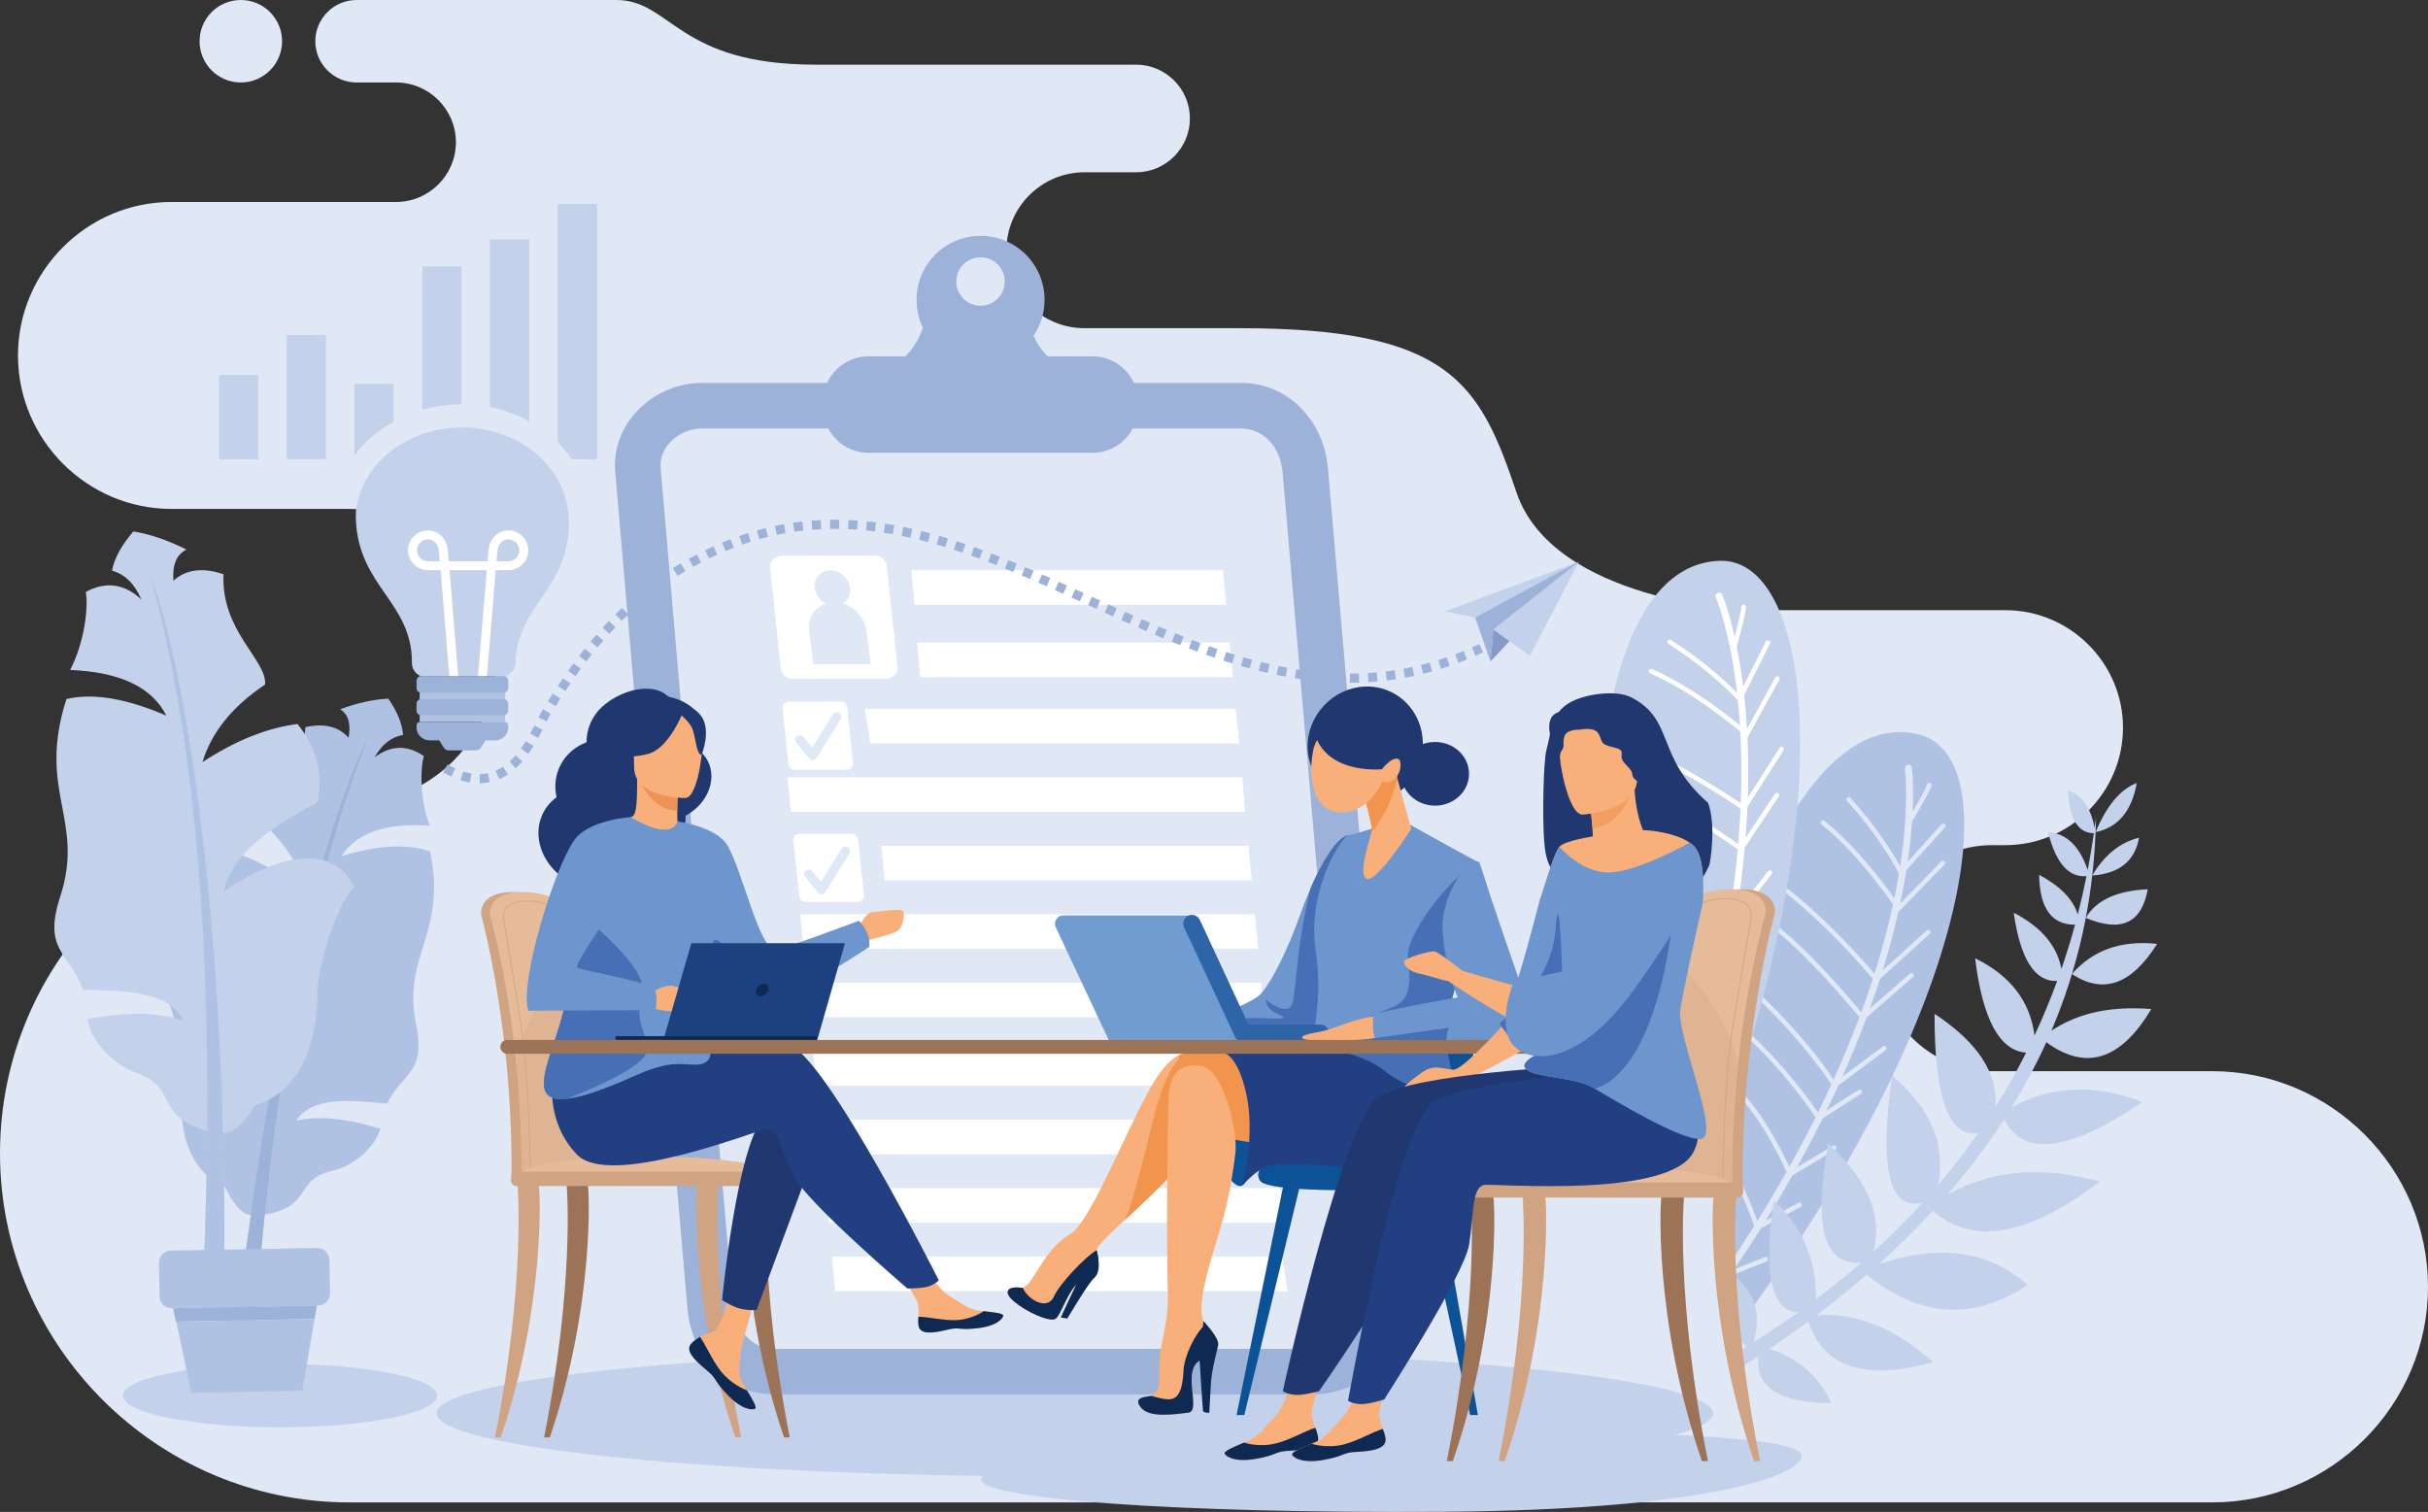<?xml version="1.0" encoding="UTF-8"?><svg id="a" xmlns="http://www.w3.org/2000/svg" viewBox="0 0 2393.96 1490.91"><rect x="0" y="0" width="2393.96" height="1490.91" fill="#333333" stroke="none"/><path d="M237.45,81.34c22.44,0,40.67-18.21,40.67-40.67S259.89,0,237.45,0s-40.67,18.21-40.67,40.67,18.2,40.67,40.67,40.67h0Zm1726.64,974.94h217.27c116.93,0,212.6,95.67,212.6,212.63h0c0,116.93-95.67,212.57-212.6,212.57H344.26C154.91,1481.47,0,1326.57,0,1137.25H0c0-189.35,154.91-344.29,344.26-344.29h0c80.07,0,145.56-65.51,145.56-145.56h0c0-80.07-65.49-145.56-145.56-145.56H169.08c-83.26,0-151.35-68.11-151.35-151.33h0c0-83.24,68.09-151.35,151.35-151.35h221.51c32.4,0,58.93-26.51,58.93-58.91h0c0-32.4-26.52-58.91-58.93-58.91h-39.03c-22.38,0-40.67-18.31-40.67-40.67h0c0-22.36,18.29-40.67,40.67-40.67h256.24c53.95,0,59.98,63.76,196.29,63.76h316.09c29.19,0,53.05,23.88,53.05,53.06h0c0,29.17-23.86,53.06-53.05,53.06h-50.98c-42.25,0-76.88,34.59-76.88,76.86v.02c0,42.28,34.63,76.86,76.88,76.86h153.39c207.06,0,236.3,54.13,272.58,161.76,36.27,107.63,224.64,116.31,224.64,116.31h257.54c63.73,0,115.88,52.14,115.88,115.86h0c0,63.7-52.15,115.85-115.88,115.85h-13.25c-61.28,0-111.42,50.17-111.42,111.45h0c0,61.28,50.14,111.42,111.42,111.42h0Z" style="fill:#e0e8f5; fill-rule:evenodd;"/><path d="M1059.76,1331.18c347.57,0,629.31,27.95,629.31,62.43s-281.74,62.46-629.31,62.46-629.31-27.95-629.31-62.46,281.74-62.43,629.31-62.43Z" style="fill:#c4d1eb; fill-rule:evenodd;"/><g><path d="M1651.28,1180.89c8.88-29.34,16.93-62.55,23.34-99.97,34.97-204.64,117.92-381.61,217.39-356.65,89.79,22.56,51.81,278.72-181.49,588.53l-21.08-131.91h-38.16Z" style="fill:#b0c2e4; fill-rule:evenodd;"/><path d="M1664.47,1180.89l-.19-.34c-.62-1.08-.22-2.48,.9-3.06,1.08-.62,2.45-.22,3.06,.87l1.39,2.54h-5.17Zm34.7,60.82l3.56,8.39c9.44-13.96,18.38-27.67,26.87-41.16-3.53-10.34-18.82-52.89-41.26-80.59-.8-.96-.65-2.41,.34-3.19,.96-.77,2.38-.65,3.16,.34,20.92,25.81,35.72,64.07,40.82,78.55,10.34-16.53,19.93-32.75,28.85-48.53-6.16-13.56-32.06-67.72-60.69-86.66-1.02-.68-1.3-2.07-.62-3.13,.68-1.02,2.11-1.3,3.13-.62,27.76,18.35,52.74,68,60.91,85.52,9.38-16.78,18.01-33.09,25.94-48.96-6.22-9.22-32.96-47.57-68.43-79.6-.9-.84-.99-2.26-.16-3.19,.84-.93,2.26-1.02,3.19-.15,33.61,30.33,59.42,66.23,67.72,78.33,4.64-9.38,9.04-18.6,13.18-27.64-5.76-8.95-31.2-46.52-78.83-90.84-.93-.84-.96-2.29-.09-3.19,.84-.93,2.26-.99,3.19-.12,44.44,41.35,69.79,77,77.93,89.26,9.72-21.42,18.17-41.97,25.47-61.4-8.79-10.68-53.88-64.56-87.31-89.14-1.02-.74-1.24-2.17-.5-3.16,.74-.99,2.17-1.21,3.16-.5,32.1,23.62,74.59,73.57,86.47,87.87,4.18-11.33,7.95-22.31,11.42-32.96-7.64-9.1-43.24-50.63-85.73-84.62-.96-.74-1.15-2.17-.34-3.16,.77-.99,2.2-1.11,3.16-.37,40.05,32.06,73.97,70.66,84.52,83.07,7.86-24.79,13.8-47.6,18.26-68.21-6.47-9.41-36.4-51.69-70.47-78.95-.96-.77-1.11-2.2-.34-3.19,.77-.96,2.2-1.11,3.16-.37,31.35,25.07,59.15,62.55,68.96,76.45,1.76-8.48,3.25-16.59,4.55-24.3-4.12-8.02-20.24-37.64-51.32-71.9-.84-.93-.77-2.35,.15-3.19,.9-.84,2.35-.77,3.19,.15,26.55,29.22,42.34,55.21,49.15,67.56,9.53-61.87,4.77-96.1,4.74-96.39-.25-1.86,1.11-3.56,2.94-3.78,1.86-.25,3.56,1.07,3.78,2.92,.06,.2,2.13,15.27,.83,43.36,5.76-9.78,13.56-23.52,14.11-26.59,.22-1.22,1.39-2.04,2.63-1.81,1.21,.2,2.04,1.38,1.83,2.62-.87,4.74-14.42,27.7-19.13,35.62-.77,11.48-2.1,24.73-4.27,39.68l33.27-36.89c.84-.93,2.29-1.02,3.22-.19,.9,.84,.99,2.26,.16,3.19l-37.88,42c-1.64,10.31-3.68,21.36-6.19,33.05l40.33-41.47c.87-.93,2.29-.93,3.19-.06,.9,.87,.93,2.29,.06,3.19l-45.43,46.77c-3.99,17.64-9.01,36.77-15.38,57.32l43.3-39.18c.93-.87,2.35-.8,3.19,.12,.84,.93,.77,2.35-.16,3.22l-49.06,44.44c-3,9.41-6.28,19.1-9.9,29.09l39.4-34.29c.96-.84,2.38-.74,3.22,.19,.8,.96,.71,2.41-.22,3.22l-45.62,39.68c-6.9,18.6-14.86,38.13-23.96,58.5l39.93-29.84c.99-.74,2.41-.53,3.16,.5,.74,.99,.56,2.41-.46,3.16l-46.43,34.66c-3.71,8.11-7.61,16.4-11.7,24.76l31.45-20.24c1.05-.68,2.44-.37,3.13,.68,.68,1.05,.37,2.45-.68,3.13l-37.76,24.3c-7.77,15.63-16.25,31.72-25.41,48.22l35.59-21.29c1.05-.62,2.45-.31,3.06,.77,.65,1.08,.31,2.45-.77,3.13l-42.28,25.32c-8.17,14.48-16.96,29.34-26.31,44.48l32.16-17.36c1.11-.62,2.48-.22,3.09,.9,.59,1.08,.15,2.48-.93,3.06l-39.15,21.14c-8.33,13.28-17.12,26.77-26.34,40.48l30.42-12.07c1.18-.46,2.51,.09,2.94,1.27,.46,1.15-.09,2.48-1.24,2.94l-36.64,14.52-2.82,4.15-3.31-20.77h0Zm6.59,41.44l5.7-1.42c1.24-.31,2.44,.43,2.75,1.61,.31,1.24-.43,2.45-1.64,2.75l-6.07,1.52-.74-4.46Z" style="fill:#e0e8f5; fill-rule:evenodd;"/><path d="M1569.63,1180.89c12.07-50.6,21.26-125.78,11.3-226.43-20.43-206.59,12.75-399.23,115.29-401.47,93.59-2.04,124.39,260.96-24.23,627.9h-102.35Z" style="fill:#c4d1eb; fill-rule:evenodd;"/><path d="M1605.17,1180.89c-4.43-6-8.73-11.79-11.42-15.04-.8-.93-.68-2.35,.28-3.16,.96-.8,2.41-.68,3.19,.28,3.16,3.81,8.45,10.93,13.56,17.92h-5.6Zm21.7,0h7.27c2.94-7.43,5.76-14.86,8.51-22.16l29.19-16.46c1.11-.62,1.49-1.98,.87-3.06-.62-1.08-1.98-1.45-3.06-.87l-24.51,13.83c4.33-11.76,8.48-23.34,12.38-34.73l31.48-23.71c.99-.74,1.18-2.17,.43-3.19-.77-.99-2.17-1.18-3.19-.43l-26.15,19.72c5.29-15.69,10.18-31.01,14.67-46.02l32.19-30.73c.9-.87,.93-2.29,.06-3.22-.87-.9-2.29-.93-3.19-.06l-26.43,25.25c4.98-17.05,9.53-33.67,13.62-49.86l34.05-35.59c.87-.9,.84-2.32-.06-3.19-.9-.87-2.32-.87-3.19,.06l-28.66,29.93c4.46-18.32,8.36-36.09,11.73-53.23l29.99-33.39c.84-.93,.74-2.35-.19-3.22-.93-.8-2.35-.74-3.19,.19l-24.98,27.85c1.73-9.16,3.31-18.17,4.74-26.99l35.62-45.74c.74-.99,.59-2.41-.4-3.16-.99-.74-2.41-.59-3.19,.37l-30.58,39.31c3.37-22.04,5.85-42.96,7.61-62.71l33.46-50.33c.71-1.05,.4-2.48-.62-3.16-1.05-.68-2.44-.4-3.16,.62l-28.91,43.52c.8-10.58,1.42-20.8,1.86-30.7l35.53-55.8c.68-1.07,.37-2.46-.68-3.13-1.08-.67-2.48-.36-3.13,.7l-31.38,49.26c.71-21.51,.46-41.27-.34-59.36l31.45-57.12c.59-1.08,.19-2.46-.9-3.06-1.11-.6-2.48-.2-3.06,.9l-27.92,50.7c-.68-11.96-1.64-23.15-2.79-33.52l25.41-50.53c.56-1.13,.12-2.48-.99-3.03-1.11-.56-2.48-.11-3.03,1.01l-22.35,44.4c-1.86-15-4.08-28.1-6.38-39.38,2.48-8.88,9.44-34.65,9.01-39.43-.12-1.22-1.21-2.14-2.45-2.03-1.24,.11-2.17,1.21-2.04,2.45,.25,3.08-3.62,18.42-6.56,29.36-6.19-27.42-12.19-41.41-12.29-41.58-.71-1.73-2.69-2.55-4.43-1.84-1.73,.71-2.54,2.71-1.83,4.44,.09,.26,13.77,32.03,20.92,94.2-9.81-10.07-31.94-30.97-65.27-52.15-1.05-.66-2.48-.36-3.13,.7-.68,1.05-.34,2.46,.71,3.13,39.03,24.82,62.43,49.09,68.49,55.76,.8,7.78,1.52,15.99,2.04,24.64-13.12-10.8-49.86-39.59-86.69-55.46-1.14-.48-2.48,.05-2.97,1.19-.5,1.14,.03,2.48,1.18,2.97,40.08,17.25,80.13,50.12,88.89,57.51,1.11,21.06,1.42,44.61,.4,70.6-13.46-9.19-56.39-37.43-103.47-57.72-1.14-.5-2.48,.03-2.97,1.18-.5,1.15,.03,2.48,1.18,2.97,49.95,21.53,95.26,52.15,105.05,58.93-.5,11.14-1.27,22.72-2.29,34.79-15.26-10.65-69.42-47.6-106.62-61.84-1.15-.46-2.48,.12-2.91,1.3-.46,1.16,.12,2.46,1.3,2.91,38.72,14.86,96.47,54.87,107.8,62.83-1.89,20.74-4.61,42.71-8.33,65.99-11.11-9.66-44.97-37.33-98.79-65.49-1.11-.56-2.48-.12-3.03,.99-.59,1.11-.15,2.48,.96,3.03,57.63,30.15,92.14,59.67,100.03,66.73-1.61,9.84-3.4,19.87-5.38,30.15-11.2-9.44-45.62-37.23-86.04-57.63-1.11-.56-2.48-.09-3.03,1.02-.56,1.11-.09,2.48,1.02,3.03,42.65,21.51,78.58,51.41,87.03,58.65-3.44,17.39-7.46,35.44-12.04,54.07-12.54-14.7-49.74-55.99-81.4-66.33-1.18-.37-2.45,.25-2.85,1.42-.37,1.21,.25,2.48,1.45,2.85,32.59,10.71,71.93,56.05,81.46,67.5-4.46,17.61-9.41,35.75-14.98,54.44-8.76-12.6-33.15-45.62-60.14-64.96-1.05-.71-2.45-.5-3.19,.53-.71,1.02-.46,2.41,.53,3.16,29,20.77,55,57.75,61.13,66.79-4.61,15.29-9.59,30.89-15.01,46.83-8.05-10.31-27.82-35-52.24-60.07-.87-.87-2.29-.9-3.19-.03-.9,.87-.93,2.32-.06,3.19,26.4,27.11,47.35,53.79,53.73,62.05-4.18,12.16-8.57,24.51-13.25,37.08-6-7.68-19.62-24.54-36.27-41.63-.87-.93-2.32-.93-3.22-.06-.9,.87-.9,2.32-.03,3.22,18.38,18.88,32.99,37.39,37.63,43.42-2.94,7.8-5.94,15.63-9.07,23.55Z" style="fill:#fff; fill-rule:evenodd;"/><path d="M1713.74,1333.01l8.7-5.35c-4.46-3.16-8.2-6.59-11.2-10.28l-7-43.76c1.42-4.95,3.44-10.09,6.04-15.48,20.24,16.59,26.46,38.38,18.69,65.43,15.13-9.53,29.74-19.38,43.89-29.46-26.4-1.42-34.42-38.22-23.99-110.37,28.35,26.31,42.28,58.77,41.75,97.31,15.48-11.64,30.3-23.71,44.51-36.09-36.77,3.4-47.6-35.65-32.44-117.12,39.15,35.9,53.91,71.43,44.35,106.53,17.15-15.6,33.33-31.75,48.53-48.47-32.9,8.17-42.93-33.55-30.08-125.29,38.13,32.06,53.27,68.03,45.44,107.89,14.14-16.65,27.36-33.8,39.68-51.44-29,5.14-43.39-33.98-43.18-117.36,42.77,28.29,62.77,58.93,59.98,91.98,10.96-17.46,21.08-35.35,30.33-53.7-26.15-1.83-42.96-32.84-50.32-93.04,34.76,17.02,54.29,42.43,58.56,76.14,8.2-17.49,15.63-35.44,22.35-53.79-22.07,.96-36.34-21.45-42.83-67.25,27.05,13.99,42.74,32.44,47.01,55.43,4.95-14.3,9.41-28.85,13.43-43.64-23.09,.16-34.91-16.25-35.41-49.21,20.98,11.27,33.67,24.33,38.07,39.21,3.19-12.44,6.07-25.07,8.63-37.88-17.58,1.49-30.24-12.94-37.91-43.39,17.95,1.11,30.98,13.56,39.12,37.33,2.29-11.95,4.33-24.02,6.07-36.24-15.72-.22-24.23-14.21-25.5-41.97,13.49,4.05,22.25,16.28,26.28,36.61,.46-3.59,.96-7.15,1.39-10.71-.09,5.35-.25,10.71-.5,16.03h0c-2.91,68.46-17.42,133.36-43.52,194.74,26.12-17.46,58.96-24.57,98.45-21.36-29.96,50.45-64.44,61.34-103.47,32.75-9.87,21.82-21.23,43.21-34.08,64.13,39.62-21.48,82.58-23.21,128.94-5.14-72.36,48.81-117.83,54.47-136.43,17.02-16.5,25.53-35.22,50.33-56.24,74.47,43.39-24.51,93.56-28.85,150.48-13.09-70.29,53.73-125.16,63.35-164.62,28.88-16.56,17.95-34.42,35.56-53.54,52.74,59.61-20.43,108.63-13.68,147.11,20.24-53.73,35.72-106.62,32.37-158.71-10.03-15.66,13.62-32.13,26.93-49.43,39.99,39.12-2.82,77.34,12.57,114.67,46.18-66.88,18.88-107.83,5.51-122.81-40.05-12.41,9.16-25.22,18.26-38.44,27.17,27.95,8.48,48.34,26.25,61.22,53.3-51.56-.25-75.52-15.66-71.83-46.18-5.82,3.84-11.7,7.68-17.67,11.45l-2.51-15.82h0Zm413.15-402.26c-35.41-3.78-63.39,6.1-83.97,29.71,30.73,20.36,58.71,10.46,83.97-29.71h0Zm-9.25-53.85c-30.55,1.36-50.91,10.77-61.09,28.23,34.76,14.61,55.12,5.2,61.09-28.23h0Zm-8.57-50.85c-18.79,4.64-34.17,17.05-46.15,37.26,26.74-1.89,42.09-14.33,46.15-37.26h0Zm-2.29-53.95c-16.22,6.19-29.71,22.35-40.55,48.47,22.19-4.67,35.72-20.83,40.55-48.47Z" style="fill:#c4d1eb; fill-rule:evenodd;"/></g><path d="M1393.13,1407.81c237.82,4.02,382.17,8.7,383.16,27.51,.99,18.79-89.14,53.64-354.35,55.43-265.18,1.79-453.51-12.88-454.53-31.69-.99-18.82,187.93-55.25,425.72-51.25Z" style="fill:#c4d1eb; fill-rule:evenodd;"/><path d="M692.23,400.03h531.44c34.79,0,60.26,28.6,63.26,63.26l71.31,825.95c2.97,34.66-28.47,63.26-63.26,63.26H763.54c-34.79,0-60.29-28.57-63.26-63.26l-71.31-825.95c-2.97-34.66,28.47-63.26,63.26-63.26Z" style="fill:#e0e8f5; fill-rule:evenodd;"/><path d="M692.23,377.58h531.44c23.34,0,43.58,9.35,58.65,24.4l-.03,.05c15.23,15.24,25.01,36.37,26.99,59.35h.03l71.28,825.92c.22,2.23,.31,4.43,.31,6.53,0,21.7-9.38,41.26-24.11,55.74-14.27,13.99-33.7,23.27-54.41,25.07h-.09c-2.51,.22-4.95,.34-7.3,.34H763.54c-23.31,0-43.61-9.35-58.65-24.42-15.2-15.2-24.98-36.3-26.96-59.36h-.03l-71.31-825.97c-.19-2.23-.28-4.4-.28-6.5,0-21.68,9.38-41.24,24.11-55.73,14.27-14.02,33.67-23.32,54.41-25.1h.09c2.51-.2,4.95-.33,7.3-.33h0Zm531.44,44.92H692.23c-1.27,0-2.44,.05-3.53,.12v.02c-10.31,.88-19.9,5.45-26.86,12.29-6.47,6.38-10.58,14.75-10.58,23.8,0,.91,.03,1.81,.09,2.65l71.31,825.92v.12c1.05,12.35,6.13,23.52,13.99,31.38,6.93,6.93,16.25,11.27,26.9,11.27h531.44c1.27,0,2.45-.06,3.56-.15h0c10.28-.9,19.87-5.45,26.83-12.29,6.47-6.38,10.59-14.73,10.59-23.8,0-.9-.03-1.83-.09-2.63l-71.31-825.97v-.09c-1.05-12.41-6.13-23.6-13.93-31.38h-.06c-6.96-6.95-16.25-11.25-26.9-11.25Z" style="fill:#9db2d9; fill-rule:evenodd;"/><path d="M856.11,351.41h36.52c7.37-7.18,13.15-16.54,17.36-28.09-4.05-8.36-6.34-17.75-6.34-27.67,0-34.87,28.26-63.14,63.14-63.14s63.14,28.27,63.14,63.14c0,13.2-4.05,25.44-10.99,35.56,3.78,8,8.48,14.73,14.08,20.19h44.44c24.51,0,44.57,20.06,44.57,44.57v5.94c0,24.53-20.06,44.57-44.57,44.57h-221.35c-24.51,0-44.57-20.04-44.57-44.57v-5.94c0-24.51,20.06-44.57,44.57-44.57h0Zm110.68-97.72c-13.22,0-23.89,10.69-23.89,23.89s10.68,23.89,23.89,23.89,23.89-10.71,23.89-23.89-10.71-23.89-23.89-23.89Z" style="fill:#9db2d9; fill-rule:evenodd;"/><path d="M770.63,548.02h93.04c6.07,0,10.18,5.04,10.83,11.08l10.43,99.1c.62,6.04-5.23,11.08-11.33,11.08h-93.04c-6.07,0-10.21-5.03-10.83-11.08l-10.43-99.1c-.62-6.04,5.23-11.08,11.33-11.08Z" style="fill:#fff; fill-rule:evenodd;"/><path d="M831.2,595.22c11.92,3.62,21.6,14.39,23.18,26.97l4.15,32.84h-56.58l-4.15-32.84c-1.61-12.58,5.39-23.32,16.37-26.96-5.73-3-10.06-8.73-10.89-15.29-1.24-9.67,5.6-17.49,15.26-17.49s18.48,7.81,19.72,17.49c.84,6.56-2.07,12.27-7.06,15.27Z" style="fill:#e0e8f5; fill-rule:evenodd;"/><path d="M898.73,562.29h307.09l3.16,34.17h-307.27l-2.97-34.17h0Zm-78.4,676.79h444.04l5.05,34.17h-445.93l-3.16-34.17h0Zm-6.28-67.53h448l.65,4.3,2.75,29.87h-448.22l-3.19-34.17h0Zm-6.25-67.5h448.25l3.16,34.17h-448.25l-3.16-34.17h0Zm-6.25-67.5h448.22l3.19,34.17h-448.25l-3.16-34.17h0Zm-6.25-67.53h448.22l3.16,34.17h-448.22l-3.16-34.17h0Zm-6.25-67.5h448.22l3.16,34.17h-448.22l-3.16-34.17h0Zm79.91-67.5h362.05l3.16,34.17h-362.05l-3.16-34.17h0Zm-92.45-67.52h448.22l3.19,34.15h-448.25l-3.16-34.15h0Zm76.32-67.52h365.64l3.19,34.17h-363.76l-5.08-34.17h0Zm51.47-65.38h308.14l3.16,34.17h-308.33l-2.97-34.17Z" style="fill:#fff; fill-rule:evenodd;"/><path d="M1295.42,710.13c-14.58,29.12-2.51,62.66,26.12,74.5,28.81,11.92,60.35,5.17,74.9-23.97,14.55-29.11,3.75-64.02-24.14-77.96-27.92-13.96-62.33-1.67-76.88,27.44Z" style="fill:#20386f; fill-rule:evenodd;"/><path d="M1329.37,823.44c-16.56,3.71-37.48,49.77-47.73,79.26-10.34,29.74-27.85,66.67-39.34,78.12-11.45,11.48-86.82,38.07-86.82,38.07,0,0,186.2,.37,182.39,0-3.81-.37-8.51-195.45-8.51-195.45Z" style="fill:#6d96ce; fill-rule:evenodd;"/><path d="M1230.51,1004.1c10.18-1.49,46.98,3.28,31.32-3.28-15.66-6.56-13.49-14.92-13.49-14.92,0,0,22.22,18.57,26.21,2.32,3.47-13.99,4.8-63.42,17.89-112.97,10.83-24.54,25.01-49.15,36.92-51.81,0,0,.4,17.42,1.11,41.88-4.58,54.16-12.35,133.67-14.3,153.7-24.7,.06-65.99,0-100.56-.03l-22.96-1.08s27.67-12.35,37.85-13.8Z" style="fill:#466fb5; fill-rule:evenodd;"/><path d="M1390.28,813.23s52.74,29.43,64.99,35.75c12.29,6.25-34.42,190.1-44.78,197.96-10.4,7.89-101.86,1.36-112.26-8.54-10.43-9.97,7.99-40.42-1.02-101.39-9.04-61.03,27.48-113.68,32.16-113.56,4.7,.09,35.28-10.21,35.28-10.21h25.63Z" style="fill:#6d96ce; fill-rule:evenodd;"/><path d="M1410.49,1046.93c-10.4,7.89-75.86,8.05-103.71-.62-3.13-.96-17.42-6.65-17.73-12.01,3.34-.62,16.71,.99,22.13-.25,18.82-4.33,29.22-27.67,29.22-27.67,0,0,10.37-3.78,33.58-13.59,23.21-9.81,13.65-39.59,14.21-52.71,.53-13.09,22.93-55.96,64.96-88.46l3.87,1.73c3,29.87-36.92,186.26-46.52,193.56Z" style="fill:#466fb5; fill-rule:evenodd;"/><path d="M1048.34,902.71h126.93l57.78,123h-139.8l-52.31-111.36c-2.57-5.42,1.39-11.64,7.4-11.64Z" style="fill:#709cd2; fill-rule:evenodd;"/><path d="M1225.5,1027.44h76.38c4.74,0,8.57-3.84,8.57-8.54s-3.84-8.6-8.57-8.6h-70.91l-47.94-103.16c-2.01-4.3-7.09-6.16-11.39-4.18-4.3,2.01-6.16,7.12-4.18,11.39l50.26,108.14c1.39,3.03,4.43,4.95,7.77,4.95Z" style="fill:#2e65a9; fill-rule:evenodd;"/><path d="M1357.94,1001.19c-33.12,6.19-41.26,13.8-59.33,16.71-20.46,3.28-18.04,7.8-2.85,7.8s53.42,.62,66.54-2.32c13.12-2.91-4.36-22.19-4.36-22.19Z" style="fill:#f9af79; fill-rule:evenodd;"/><path d="M1459.42,852.38c25.41,81.21,61.41,173.32,55.68,173.32s-151.56,5.91-157.29,.99c-5.73-4.89-4.09-23.74-3.28-26.18,.84-2.48,82.88-17.02,82.88-17.02,0,0-10.8-21.08-14.89-62.24-4.12-41.16,32.09-84.22,36.89-68.86Z" style="fill:#6d96ce; fill-rule:evenodd;"/><path d="M1371,742.69l20.46,74.74s-34.57,53.95-44.07,49.15c-9.5-4.8,5.32-43.86,5.32-49.15s-14.83-60.07-14.83-60.07l33.12-14.67Z" style="fill:#f9af79; fill-rule:evenodd;"/><path d="M1351.99,821.25c.43-1.79,.71-3.09,.71-3.81,0-5.29-14.83-60.07-14.83-60.07l33.12-14.67,6.75,24.73c-5.91,25.53-16.56,42.56-25.75,53.82Z" style="fill:#f1944e; fill-rule:evenodd;"/><path d="M1294.46,741.46c-3.9,21.67-1.33,50.45,17.92,57.75,19.25,7.34,42.4-6.68,51.78-31.24,9.35-24.61,1.33-50.46-17.92-57.8-19.25-7.3-47.14,5.39-51.78,31.29Z" style="fill:#f9af79; fill-rule:evenodd;"/><path d="M1359.61,753.65c-2.72,7.57-.37,15.33,5.2,17.33,5.6,1.96,12.32-2.55,15.01-10.14,2.72-7.57,.37-15.34-5.23-17.32-5.57-1.98-12.29,2.54-14.98,10.12Z" style="fill:#f9af79; fill-rule:evenodd;"/><path d="M1294.24,714.22c6.53,50.87,68.34,44.3,68.34,44.3,0,0,12.72-16.74,18.48-7.95,5.73,8.77-7.95-51.58-43.42-53.48-11.64-.62-43.39,17.13-43.39,17.13Z" style="fill:#20386f; fill-rule:evenodd;"/><path d="M1381.49,763.04c0,17.35,15.01,31.4,33.49,31.4s33.46-14.05,33.46-31.4-14.98-31.4-33.46-31.4-33.49,14.05-33.49,31.4Z" style="fill:#20386f; fill-rule:evenodd;"/><polygon points="1457.16 1395.31 1449.52 1395.31 1400.09 1166.31 1416.93 1166.31 1457.16 1395.31" style="fill:#0b5396; fill-rule:evenodd;"/><polygon points="1219.22 1395.31 1226.86 1395.31 1284.4 1158.23 1267.56 1158.23 1219.22 1395.31" style="fill:#0b5396; fill-rule:evenodd;"/><path d="M1369.85,1174.88c30.64,0,50.08-5.51,62.49-17.58,15.35-14.98,18.54-38.13,18.57-68.37,.03-23.77,.62-39.25,1.89-51.78,.5-4.7-2.94-8.91-7.64-9.41-4.7-.46-8.94,2.97-9.41,7.68-1.36,13.12-1.95,29.09-1.98,53.48-.06,30.64-3.93,46.86-13.4,56.11-9.75,9.47-27.3,13.37-56.98,12.63-28.66-.71-48.38-4.7-64.22-7.95-20.86-4.21-35.93-7.27-53.79,1.24-4.27,2.04-6.07,7.18-4.05,11.45,2.07,4.27,7.18,6.07,11.45,4.02,12.69-6.04,23.46-3.84,42.96,.12,16.53,3.34,37.08,7.52,67.22,8.3,2.35,.03,4.64,.06,6.9,.06Z" style="fill:#0b5396; fill-rule:evenodd;"/><path d="M1439.49,1026.69l-46.92,1.98,12.5,129.56s34.97-22.35,34.42-46.36c-.56-24.02,0-85.17,0-85.17Z" style="fill:#0b5396; fill-rule:evenodd;"/><path d="M1207.83,1038.76c-39.68-6-53.17-4.12-77.44,41.1-24.3,45.19-56.61,126.55-75.21,137.05-28.01,15.85-37.26,54.66-48.78,52.92-11.48-1.76-18.88,3.31-6.38,13.71,12.5,10.4,32.71,19.25,39.62,17.42,6.9-1.86,12.26-31.69,30.3-41.41,18.04-9.66,12.63-17.64,11.42-26.21-1.18-8.57,52.68-48.03,93.25-97.09,24.82-30.02,37.57-49.8,39.46-67.75,1.92-17.92-6.25-29.74-6.25-29.74Z" style="fill:#f9af79; fill-rule:evenodd;"/><path d="M1109.47,1202.67c9.19-23.4,18.45-61.99,27.14-97.37,12.35-50.33,25.32-62.27,33.52-67.63,9.9-2.48,21.67-1.33,37.7,1.08,0,0,8.17,11.82,6.25,29.74-1.89,17.95-14.64,37.73-39.46,67.75-21.36,25.81-46.39,48.99-65.15,66.42Z" style="fill:#f1944e; fill-rule:evenodd;"/><path d="M1195.76,1078.57s10.55,79.66,20.36,87.74c7.06,5.79,12.04,6.16,16.93-17.58,4.92-23.77-7.65-112.44-7.65-112.44l-29.65,42.28Z" style="fill:#0b5396; fill-rule:evenodd;"/><polygon points="1204.18 1121.65 1301.88 1138.08 1246.7 1058.97 1204.73 1050.4 1179.54 1056.22 1204.18 1121.65" style="fill:#f1944e; fill-rule:evenodd;"/><path d="M1081.37,1233.35c3.19,12.78,2.79,22.19-2.69,26.96-5.51,4.7-26.31,39.86-26.31,39.86l-6.5-.99,15.01-32.19,20.49-33.64Z" style="fill:#0e2952; fill-rule:evenodd;"/><path d="M1039.65,1300.97c-6.9,1.83-27.11-7.03-39.62-17.42-12.5-10.4-5.11-15.48,6.38-13.71,.65,.06,1.3,.06,1.92-.12,5.76,12.81,24.64,22.47,30.73,8.91,6.04-13.43,31.91-40.14,42.31-45.87v.59c1.21,8.57,6.62,16.56-11.42,26.21-18.04,9.72-23.4,39.55-30.3,41.41Z" style="fill:#0e2952; fill-rule:evenodd;"/><path d="M1407.27,1041.95c34.66,62.24,10.99,101.76-31.14,105.82-42.15,4.02-108.67-3.68-147.45-35.9-38.75-32.22-70.6-66.29-66.14-71.37,4.43-5.08,244.72,1.46,244.72,1.46Z" style="fill:#f1944e; fill-rule:evenodd;"/><path d="M1210.68,1088.38c-7.09-21.29-15.29-37.63-31.14-37.94-16.65-.31-26.9,8.39-27.61,35.62-.87,32.44-1.98,139.93-.5,187.74,1.15,36.15-9.41,47.72-8.51,85.45,.65,28.41-29.62,14.08-17.92,28.81,8.05,10.12,31.97,6.81,46.7,4.92,13.09-1.64-6.81-40.95,11.33-51.44,15.6-9.01,15.88-23.65,6.07-34.69-9.84-11.08-1.11-43.86,5.45-66.79,6.56-22.93,16.74-47.76,23.4-101.98,1.89-15.47-2.94-36.68-7.27-49.71Z" style="fill:#f9af79; fill-rule:evenodd;"/><path d="M1135.37,1376.43c5.01,1.55,11.2,3.25,16.59,3.41,10.93,.37,14.21-11.64,14.92-27.95,.65-14.27,10.99-36.68,21.6-45.78,.19,.25,.4,.5,.62,.74,9.81,11.05,9.53,25.69-6.07,34.69-18.14,10.49,1.76,49.8-11.33,51.44-14.73,1.89-38.66,5.2-46.7-4.92-7.61-9.59,1.83-10.34,10.37-11.64Z" style="fill:#0e2952; fill-rule:evenodd;"/><path d="M1186.63,1302.77s15.94,16.65,14.48,23.58c-1.45,6.9-6.38,24.39-7.18,37.85-.84,13.46-1.58,28.94-1.58,28.94,0,0-5.73,0-6.16-1.64-.46-1.64-3.65-54.75-3.65-54.75l4.09-33.98Z" style="fill:#0e2952; fill-rule:evenodd;"/><path d="M1423.98,1036.29s20.55,87.28-5.42,111.48c-26,24.14-133.86,2.41-159.3,.96-17.18-.96-33.86,20.02-33.86,20.02,0,0,12.04-48.72,3.84-88.02-8.2-39.31-21.42-41.97-21.42-41.97l17.58-2.48h198.58Z" style="fill:#223f81; fill-rule:evenodd;"/><path d="M1428.63,1013.45c-8.79,18.69,9.47,50.88,3.06,60.17-6.41,9.29-43.02,1.3-67.04-18.01-23.99-19.31-69.42-23.58-69.42-23.58l133.4-18.57Z" style="fill:#466fb5; fill-rule:evenodd;"/><path d="M1391.46,1172.47c-72.64,2.72-149.09,1.46-149.09-9.38s3.25-18.48,59.52-14.08c56.24,4.36,94.46,10.37,111.39,6.56,16.93-3.84-21.82,16.9-21.82,16.9Z" style="fill:#0b5396; fill-rule:evenodd;"/><path d="M548.75,786.09c-5.17-22.92,6.78-45.61,29.56-54.15-.15-13.01,5.54-26.09,15.35-35,19.37-17.6,55.34-27.21,69.58-4.77,18.82,9.63,33.61,30.53,28.01,49.57,18.26,17.1,11.33,48.07-15.26,62.67,.4,19.25-10.8,38.32-29.34,46.49-4.46,1.98-11.39,4.77-12.29,5.6,1.18-1.02-13.74,36.55-59.98,19.34-47.2-17.52-56.36-66.91-25.63-89.75Z" style="fill:#20386f; fill-rule:evenodd;"/><path d="M1524.79,739.38c4.86-17.58,4.18-35.22,22.16-46.12,14.55-8.82,46.18-13.48,61.53-5.56,43.42,22.47,23,57.57,75.61,103.98,8.45,22.5,1.86,59.98,1.36,61.13-21.57,50.23-78.27,58.56-106.62,43.83-52.77-27.36-54.69-47.6-56.33-67.69-1.76-21.45-.87-78.23,2.29-89.57Z" style="fill:#20386f; fill-rule:evenodd;"/><path d="M580.13,1088.28c-1.92-47.17-6.07-88.18-10.99-116.77-7.89-45.59-14.98-71.83-15.07-72.08-1.05-4.02-16.06-20.24-49.4-19.75-33.36,.5-30.21,21.79-30.21,21.79h0c0,.68,.09,1.36,.25,1.86,.31,1.11,30.95,112.16,29.62,255.52-.03,1.98-.25,5.45-.12,7.8,0,0,77.31,1.98,77.34,0,2.69-12.57,1.36-47.26-1.42-78.37Z" style="fill:#d0a382; fill-rule:evenodd;"/><path d="M589.85,1158.11c-.03,2.01-1.08,3.59-2.35,3.59h-.03c-1.3,0-2.32-1.61-2.32-3.59h-66.26c-.03,2.01-1.08,3.59-2.35,3.59h-.03c-1.3,0-2.35-1.67-2.35-3.68,.4-41.04-1.95-79.36-5.48-113.18-8.82-84.31-25.1-140.7-25.32-141.47-.15-.53-.25-1.18-.25-1.89,0,0-3.16-21.29,30.18-21.79,33.4-.5,48.37,15.72,49.43,19.75,.06,.19,4.09,15.04,9.41,41.75,1.76,8.85,3.68,18.97,5.66,30.33,4.92,28.6,9.07,69.61,10.99,116.77,2.79,31.11,3.78,57.32,1.08,69.82Z" style="fill:#e5bb9a; fill-rule:evenodd;"/><path d="M589.85,1158.11c-.03,2.01-1.08,3.59-2.35,3.59h-.03c-1.3,0-2.32-1.61-2.32-3.59h-66.26c-.03,2.01-1.08,3.59-2.35,3.59h-.03c-1.3,0-2.35-1.67-2.35-3.68,.4-41.04-1.95-79.36-5.48-113.18,10.93-53.51,53.3-94.46,63.45-103.65,1.76,8.85,3.68,18.97,5.66,30.33,4.92,28.6,9.07,69.61,10.99,116.77,2.79,31.11,3.78,57.32,1.08,69.82Z" style="fill:#deb493; fill-rule:evenodd;"/><path d="M537.88,1152.78c-7.4,0-12.63,.37-14.48,2.26v.03c-.03-1.92-.12-5.45-.31-12.1-.22-7.83-.59-20.09-1.15-33.89-.96-24.14-2.6-57.35-5.08-78.49-2.85-24.51-19.96-124.3-20.06-124.61-.12-.37-.15-.8-.15-1.3-.03-.09-.68-4.95,2.94-9.22,3.59-4.21,10.03-6.44,19.1-6.59h1.14c23.58,0,34.42,11.3,35.22,14.39,.19,.71,19.19,77.78,22.47,121.42l.37-.03-.37,.03c.31,4.05,.99,10.93,1.86,19.65,3.34,34.14,10.37,105.17,3.34,106.41-13.68,2.41-27.45,2.23-38.5,2.1-2.26,0-4.39-.06-6.34-.06h0Zm-14.79,4.64l.19-.12c.06-.03,.09-.06,.09-.34h.06c-.03-.56,.15-1.02,.53-1.39,2.1-2.17,10.12-2.04,20.24-1.95,11.11,.12,24.91,.28,38.69-2.14,7.09-1.24,2.29-55.99-2.75-107.21-.87-8.73-1.52-15.6-1.86-19.65-3.25-43.36-22.31-120.92-22.47-121.54-.87-3.28-12.29-15.35-37.11-14.95-9.32,.16-15.94,2.45-19.68,6.84-3.84,4.52-3.16,9.56-3.13,9.78,0,.5,.06,1.02,.19,1.46,.09,.4,17.27,100.46,20.06,124.51,4.61,39.52,6.47,121.51,6.53,126.09v.37l.43,.25Z" style="fill:#d0a382; fill-rule:evenodd;"/><path d="M509.25,1161.7h259.73s-6.04-24.45-156.48-20.8c-106.44,2.57-103.25,20.8-103.25,20.8Z" style="fill:#e5bb9a; fill-rule:evenodd;"/><path d="M488.11,1417.38c30.11-152.43,22.38-245.99,22.31-247.2-.06-2.32,4.27-4.46,6.59-4.52,2.35-.06,12.75-.71,13.96,1.3,1.58,2.63,7.64,117.89-37.23,250.42h-5.63Z" style="fill:#d0a382; fill-rule:evenodd;"/><path d="M730.64,1417.38c-30.15-152.43-22.41-245.99-22.35-247.2,.06-2.32-4.27-4.46-6.56-4.52-2.38-.06-12.78-.71-13.96,1.3-1.58,2.63-7.65,117.89,37.23,250.42h5.63Z" style="fill:#d0a382; fill-rule:evenodd;"/><path d="M778.67,1417.38c-30.11-152.43-22.38-245.99-22.32-247.2,.06-2.32-4.24-4.46-6.59-4.52-2.35-.06-12.75-.71-13.93,1.3-1.61,2.63-7.65,117.89,37.2,250.42h5.63Z" style="fill:#9c7357; fill-rule:evenodd;"/><path d="M536.49,1417.38c30.11-152.43,22.38-245.99,22.35-247.2-.09-2.32,4.24-4.46,6.56-4.52,2.38-.06,12.78-.71,13.96,1.3,1.58,2.63,7.64,117.89-37.23,250.42h-5.63Z" style="fill:#9c7357; fill-rule:evenodd;"/><path d="M769.14,1169.53H509.41c-2.94,0-5.32-2.38-5.32-5.29v-3.53c0-2.91,2.38-5.32,5.32-5.32h259.73c2.94,0,5.32,2.41,5.32,5.32v3.53c0,2.91-2.38,5.29-5.32,5.29Z" style="fill:#d0a382; fill-rule:evenodd;"/><path d="M681.52,1324.93c-2.17,2.48-2.45,5.26-1.36,8.2v.03c2.01,5.48,8.54,11.58,16.12,17.7,.99,.77,1.83,1.49,2.6,2.14,.19,.19,.37,.34,.59,.53,.12,.12,.28,.28,.43,.4,7.09,6.53,4.43,8.02,17.15,21.26,14.48,15.1,24.48,15.35,27.33,13.99,2.38-1.18-2.48-9.16-7.89-18.17-.28-.43-.53-.87-.77-1.3-.74-1.21-1.45-2.45-2.17-3.62-6.34-10.83-4.74-15.91-3.22-32.03,1.24-13.09,20.4-73.17,20.4-73.17l-27.82-4.8s-8.36,47.85-17.58,55.22c-4.95,3.93-10.46,3.96-15.2,6.87-.34,.22-.68,.43-.99,.62-2.69,1.79-5.45,3.65-7.61,6.13Z" style="fill:#f9af79; fill-rule:evenodd;"/><path d="M681.52,1324.93c-2.17,2.48-2.45,5.26-1.36,8.2v.03c2.44,5.48,8.82,11.58,16.16,17.64,.96,.8,1.8,1.52,2.57,2.2,.19,.19,.37,.34,.59,.53,.12,.12,.28,.28,.43,.4,7.09,6.53,4.43,8.02,17.15,21.26,14.48,15.1,24.48,15.35,27.33,13.99,2.38-1.18-2.48-9.16-7.89-18.17-2.82-1.02-15.94-6.38-25.87-19.03-8.73-11.17-14.55-25.5-20.49-33.8-.34,.22-.68,.43-.99,.62-2.69,1.79-5.45,3.65-7.61,6.13Z" style="fill:#0e2952; fill-rule:evenodd;"/><path d="M905.72,1307.57c1.7,8.57,13.93,7.15,27.61,3.81,13.65-3.34,10.43,.62,29.87-1.55,19.44-2.1,25.35-9.38,25.94-12.26,.53-2.6-9.07-3.47-19.41-4.67-1.27-.15-2.57-.28-3.9-.46-11.64-1.46-20.15-8.98-30.7-15.17-10.03-5.82-24.98-29.62-24.98-29.62l-26.68,2.14s13.99,21.23,19.41,30.46c3.19,5.45,3.03,12.66,2.63,18.2-.19,3.03-.4,6.1,.22,9.13Z" style="fill:#f9af79; fill-rule:evenodd;"/><path d="M933.33,1311.37c13.65-3.34,10.43,.62,29.87-1.55,19.44-2.1,25.35-9.38,25.94-12.26,.53-2.6-9.07-3.47-19.41-4.67l-.06,.19s-11.67,8.3-27.89,8.7c-13.19,.28-27.17-3.47-36.27-3.34-.19,3.03-.4,6.1,.22,9.13,1.7,8.57,13.93,7.15,27.61,3.81Z" style="fill:#0e2952; fill-rule:evenodd;"/><path d="M846.33,915.77s6.38-15.6,13.37-16.22c6.99-.62,29.25-4.15,30.83-.96,1.58,3.19,0,14.64-4.77,18.76-4.77,4.12-34.32,10.8-34.32,10.8l-5.11-12.38Z" style="fill:#f9af79; fill-rule:evenodd;"/><path d="M803.46,1137l-57.47,154.69s-8.82,.87-17.3-1.55c-7.8-2.26-16.74-8.17-16.74-8.17,0,0,14.27-148.56,40.42-179.45,26.15-30.89,51.1,34.48,51.1,34.48Z" style="fill:#20386f; fill-rule:evenodd;"/><path d="M576.1,1074.42s165.18-55.9,202.01-44.01c36.86,11.88,147.48,232,147.48,232,0,0-2.51,3.31-9.32,5.88-6.34,2.35-21.66,2.23-21.66,2.23,0,0-99.85-85.61-111.73-110.55-11.88-24.95-16.65-48.72-28.5-46.36-11.92,2.41-153.33,58.25-185.42,24.95-32.1-33.24-23.71-76.48-23.71-76.48l30.86,12.35Z" style="fill:#223f81; fill-rule:evenodd;"/><path d="M670.47,819.08c.19,.06-16.59,8.76-29.19,5.32-11.85-3.22-19.59-18.6-19.44-18.63,5.01-1.02,6.47-7.92,6.34-37.56l2.26,.43,38.19,7.57s-.87,12.01-.9,23.31c-.03,9.53,.56,18.54,2.72,19.56Z" style="fill:#f9af79; fill-rule:evenodd;"/><path d="M668.65,776.21s-.87,12.01-.9,23.31c-21.36-.59-32.65-20.06-37.29-30.87l38.19,7.57Z" style="fill:#ec9355; fill-rule:evenodd;"/><path d="M626.52,764.48s-11.17-17.69-13.87-32.81c-1.92-10.8,3.59-50.82,43.79-45.05,0,0,11.7,1.14,22.66,8.56,8.73,5.9,21.32,18.63,7.24,53.56l-3.65,11.81-56.17,3.93Z" style="fill:#20386f; fill-rule:evenodd;"/><path d="M675.8,786.92s-50.57,.84-50.57-30.64c-.06-31.49-6.59-52.58,25.66-54.44,32.28-1.87,38.56,10.14,41.13,20.64,2.57,10.51-3.09,63.42-16.22,64.44Z" style="fill:#f9af79; fill-rule:evenodd;"/><path d="M673.91,701.07s-13.83,36.92-35.07,42.39c-21.26,5.46-30.45-.22-30.45-.22,0,0,16.28-12.95,19.65-35.53,0,0,35.44-24.22,45.87-6.64Z" style="fill:#20386f; fill-rule:evenodd;"/><path d="M670.47,704.07s10.34,8.25,12.84,16.25c2.54,8.02,3.68,24.53,8.48,23.97,0,0,10.43-25.1-1.27-39.31-12.44-15.06-20.06-.91-20.06-.91Z" style="fill:#20386f; fill-rule:evenodd;"/><path d="M537.32,1075.28c2.72,7.55,11.08,9.5,22.28,8.17,21.39-2.48,53.11-16.84,75.98-26.74,34.85-15.1,50.7-.93,61.81-10.52,11.08-9.66-12.69-31.01,7.92-130.3,6.96-33.67-37.29-105.91-37.29-105.91,0,0-3.84,20.92-46.18-4.21-1.49-.9-18.17,23.77-34.23,54.22-17.7,33.58-34.66,74.16-29.68,95.05,9.5,39.83-28.54,98.24-20.61,120.24Z" style="fill:#6d96ce; fill-rule:evenodd;"/><path d="M668.03,809.98l26.09,107.15s3.28,5.76,8.36,13.99c11.98,19.38,34.11,52.18,48.25,55.52,7,1.67,21.88-4.15,38.32-12.44,31.11-15.72,67.87-40.36,67.87-40.36,2.38-14.27-10.03-25.91-10.03-25.91,0,0-74.5,28.01-81.89,28.54-16.12,1.14-32.53-76.66-47.6-102.6-10.89-18.76-49.37-23.89-49.37-23.89Z" style="fill:#6d96ce; fill-rule:evenodd;"/><path d="M537.32,1075.28c2.72,7.55,11.08,9.5,22.28,8.17,14.79-6.44,78.68-31.2,77.96-47.94-1.08-24.82-12.29-25.63-4.36-56.24,6.38-24.64-52.65-70.38-62.05-80.32-17.7,33.58-18.2,35.19-13.22,56.08,9.5,39.83-28.54,98.24-20.61,120.24Z" style="fill:#466fb5; fill-rule:evenodd;"/><path d="M702.47,931.12c11.98,19.38,34.11,52.18,48.25,55.52,7,1.67,21.88-4.15,38.32-12.44-12.01,3.06-23.65,2.97-35,1.89-12.29-1.21-15.85-16.25-35.25-38.84-12.6-14.64-15.69-10.96-16.31-6.13Z" style="fill:#466fb5; fill-rule:evenodd;"/><path d="M643.3,978.66s10.71-8.3,20.83-6.34c10.09,1.98,15.04,8.94,14.64,12.1-.4,3.16-5.73,12.07-13.46,12.88-7.74,.8-29.71-4.77-29.71-4.77l7.71-13.87Z" style="fill:#f9af79; fill-rule:evenodd;"/><path d="M621.85,805.77s-41.19,2.54-55.46,22.41c-20.09,27.98-54.94,142.31-45.43,168.46l125.32-.53s3.06-14.21-1.18-21.08c-4.24-6.87-72.89-17.98-76.08-21.14-3.16-3.16,39.62-61.81,39.62-71.31s13.22-76.82,13.22-76.82Z" style="fill:#6d96ce; fill-rule:evenodd;"/><polygon points="654.07 1025.48 805.79 1025.48 833.15 930.1 681.64 930.1 654.07 1025.48" style="fill:#1d417f; fill-rule:evenodd;"/><rect x="606.93" y="1021.74" width="198.33" height="3.74" style="fill:#0e2952;"/><path d="M757.63,976.24c.96-3.37-.99-6.07-4.36-6.07s-6.84,2.69-7.8,6.07c-.96,3.34,.99,6.07,4.33,6.07s6.84-2.72,7.83-6.07Z" style="fill:#0e2952; fill-rule:evenodd;"/><path d="M1533.95,1025.48H500.18c-3.78,0-6.84,3.06-6.84,6.84h0c0,3.71,3.06,6.81,6.84,6.81H1533.95c3.75,0,6.84-3.09,6.84-6.81h0c0-3.78-3.09-6.84-6.84-6.84Z" style="fill:#9c7357; fill-rule:evenodd;"/><path d="M1637.63,1095.65c2.04-49.43,6.44-92.42,11.7-122.44,8.39-47.79,15.91-75.33,16.03-75.58,1.08-4.21,17.05-21.23,52.49-20.71,35.47,.53,32.13,22.84,32.13,22.84h0c0,.74-.12,1.45-.25,1.95-.37,1.18-32.9,117.61-31.51,267.97,0,2.1,.28,5.76,.09,8.17,0,0-82.17,2.1-82.17,0-2.88-13.12-1.49-49.55,1.49-82.2Z" style="fill:#d0a382; fill-rule:evenodd;"/><path d="M1627.29,1168.94c.03,2.1,1.14,3.78,2.54,3.78h.03c1.36-.06,2.45-1.73,2.45-3.78h70.44c.06,2.1,1.15,3.78,2.51,3.78h.06c1.39-.06,2.48-1.8,2.48-3.9-.43-43.02,2.04-83.22,5.85-118.69,9.35-88.46,26.65-147.57,26.93-148.38,.12-.53,.22-1.24,.22-1.98,0,0,3.37-22.32-32.1-22.84-35.47-.53-51.44,16.5-52.52,20.71-.06,.19-4.33,15.78-10.03,43.79-1.86,9.25-3.9,19.9-6,31.79-5.23,29.99-9.62,73.04-11.67,122.44-2.97,32.65-4.02,60.17-1.18,73.29Z" style="fill:#e5bb9a; fill-rule:evenodd;"/><path d="M1627.29,1168.94c.03,2.1,1.14,3.78,2.54,3.78h.03c1.36-.06,2.45-1.73,2.45-3.78h70.44c.06,2.1,1.15,3.78,2.51,3.78h.06c1.39-.06,2.48-1.8,2.48-3.9-.43-43.02,2.04-83.22,5.85-118.69-11.64-56.11-56.67-99.07-67.5-108.7-1.86,9.25-3.9,19.9-6,31.79-5.23,29.99-9.62,73.04-11.67,122.44-2.97,32.65-4.02,60.17-1.18,73.29Z" style="fill:#deb493; fill-rule:evenodd;"/><path d="M1682.57,1163.37c7.86,0,13.43,.37,15.38,2.35h0c.03-1.98,.12-5.7,.34-12.69,.22-8.23,.62-21.05,1.21-35.53,1.02-25.32,2.79-60.17,5.39-82.3,3.06-25.81,21.23-130.36,21.36-130.7,.09-.37,.19-.87,.19-1.36,0-.09,.68-5.14-3.09-9.59-3.81-4.49-10.68-6.81-20.4-6.99-25.94-.31-37.79,11.79-38.66,15.1-.19,.74-20.37,81.52-23.89,127.33-.31,4.27-1.05,11.45-1.95,20.58-3.59,35.81-11.05,110.34-3.59,111.64,14.58,2.51,29.22,2.35,40.95,2.23,2.41-.06,4.67-.06,6.78-.06h0Zm15.72,4.83l-.22-.12s-.09-.06-.12-.34h-.03c.03-.59-.16-1.08-.53-1.46-2.23-2.29-10.77-2.17-21.57-2.04-11.79,.12-26.46,.25-41.1-2.23-7.55-1.33-2.48-58.77,2.91-112.54,.9-9.1,1.64-16.31,1.95-20.55,3.53-45.71,23.71-126.83,23.92-127.48,.9-3.44,13.06-16.09,39.43-15.66,10,.15,17.05,2.6,21.02,7.27,4.02,4.7,3.28,9.93,3.25,10.15,.03,.53-.06,1.08-.22,1.55-.06,.43-18.32,105.35-21.29,130.55-4.92,41.54-6.84,127.45-6.96,132.22v.43l-.43,.25Z" style="fill:#d0a382; fill-rule:evenodd;"/><path d="M1713,1172.72h-276.17s6.44-25.69,166.36-21.85c113.22,2.69,109.81,21.85,109.81,21.85Z" style="fill:#e5bb9a; fill-rule:evenodd;"/><path d="M1735.46,1440.81c-32-159.86-23.8-257.97-23.74-259.21,.06-2.44-4.52-4.7-7-4.8-2.51-.03-13.56-.71-14.83,1.39-1.67,2.75-8.14,123.65,39.59,262.61h5.97Z" style="fill:#d0a382; fill-rule:evenodd;"/><path d="M1477.62,1440.81c32.03-159.86,23.8-257.97,23.74-259.21-.06-2.44,4.55-4.7,7-4.8,2.51-.03,13.56-.71,14.86,1.39,1.67,2.75,8.11,123.65-39.62,262.61h-5.97Z" style="fill:#d0a382; fill-rule:evenodd;"/><path d="M1426.52,1440.81c32.03-159.86,23.8-257.97,23.77-259.21-.09-2.44,4.52-4.7,6.96-4.8,2.51-.03,13.56-.71,14.86,1.39,1.67,2.75,8.14,123.65-39.62,262.61h-5.97Z" style="fill:#9c7357; fill-rule:evenodd;"/><path d="M1684.03,1440.81c-32.03-159.86-23.8-257.97-23.74-259.21,.06-2.44-4.52-4.7-7.03-4.8-2.48-.03-13.53-.71-14.83,1.39-1.67,2.75-8.11,123.65,39.62,262.61h5.97Z" style="fill:#9c7357; fill-rule:evenodd;"/><path d="M1436.64,1180.89h276.23c3.09,0,5.6-2.54,5.6-5.6v-3.59c0-3.09-2.51-5.63-5.6-5.63h-276.23c-3.09,0-5.63,2.54-5.63,5.63v3.59c0,3.06,2.54,5.6,5.63,5.6Z" style="fill:#d0a382; fill-rule:evenodd;"/><path d="M1493.59,998.09s-50.48,57.66-60.79,56.73c-10.59-.96-17.02-4.3-26.21,0-6.59,3.06-27.45,19.87-21.85,18.76,5.6-1.11,15.72-2.41,18.42-2.66,3.68-.34,9.59-.43,13.62-1.15,2.54-.43,11.7-.68,14.76-.8,13.31-.43,76.14-37.14,76.14-37.14l-14.08-33.74Z" style="fill:#f9af79; fill-rule:evenodd;"/><path d="M1299.66,1417.75c.87,9.69-12.6,12.04-28.23,12.81-15.63,.77-10.89,3.99-32.31,7.86-21.39,3.87-29.96-1.98-31.54-4.86-1.36-2.57,8.6-6.59,19.19-11.14,1.33-.56,2.66-1.11,4.02-1.73,11.92-5.23,18.63-15.94,27.92-25.87,8.82-9.41,17.21-39.49,17.21-39.49l29.06-6.22s-8.17,27.08-10.99,38.66c-1.67,6.81,.8,14.42,2.97,20.21,1.18,3.13,2.35,6.38,2.69,9.78Z" style="fill:#f9af79; fill-rule:evenodd;"/><path d="M1271.43,1430.56c-15.63,.77-10.89,3.99-32.31,7.86-21.39,3.87-29.96-1.98-31.54-4.86-1.36-2.57,8.6-6.59,19.19-11.14l.15,.19s15.07,5.14,32.44,.37c14.18-3.84,27.86-12.29,37.6-15.01,1.18,3.13,2.35,6.38,2.69,9.78,.87,9.69-12.6,12.04-28.23,12.81Z" style="fill:#0e2952; fill-rule:evenodd;"/><path d="M1557.22,1051.02s-161.22,7.24-197.58,30.21c-36.43,22.96-94.77,290.5-94.77,290.5,0,0,3.59,2.85,11.64,3.71,7.52,.84,23.99-3.56,23.99-3.56,0,0,83.88-119.71,89.79-149.86,5.88-30.18,4.46-57.07,17.89-57.78,13.46-.71,181.18,20.4,206.56-24.3,25.35-44.69-57.5-88.92-57.5-88.92Z" style="fill:#20386f; fill-rule:evenodd;"/><path d="M1366.14,1418.83c.9,9.69-12.6,12.07-28.2,12.81-15.63,.8-10.89,3.96-32.31,7.86-21.39,3.87-29.99-1.98-31.51-4.86-1.39-2.57,8.54-6.59,19.16-11.11,1.33-.56,2.66-1.18,4.02-1.73,11.92-5.26,18.63-15.97,27.92-25.87,8.82-9.41,17.18-39.52,17.18-39.52l29.09-6.22s-8.14,27.11-10.99,38.69c-1.67,6.78,.8,14.39,2.97,20.18,1.18,3.16,2.38,6.38,2.66,9.78Z" style="fill:#f9af79; fill-rule:evenodd;"/><path d="M1337.94,1431.64c-15.63,.8-10.89,3.96-32.31,7.86-21.39,3.87-29.99-1.98-31.51-4.86-1.39-2.57,8.54-6.59,19.16-11.11l.15,.19s15.04,5.08,32.44,.37c14.14-3.84,27.86-12.32,37.6-15.04,1.18,3.16,2.38,6.38,2.66,9.78,.9,9.69-12.6,12.07-28.2,12.81Z" style="fill:#0e2952; fill-rule:evenodd;"/><path d="M1619.71,1054.83s-171.71,8.14-207.18,32.47c-35.47,24.39-83.38,293.96-83.38,293.96,0,0,3.71,2.75,11.79,3.31,7.52,.53,23.8-4.52,23.8-4.52,0,0,79.14-122.87,83.88-153.23,4.74-30.36,2.26-57.2,15.66-58.43,13.43-1.24,181.83,13.31,205.42-32.31,23.62-45.65-49.98-81.24-49.98-81.24Z" style="fill:#223f81; fill-rule:evenodd;"/><path d="M1671.12,835.42c-.06-.06-.16-.19-.22-.25-1.39-1.55-3-2.94-4.8-4.21l-.06-.03h-.03c-14.02-9.81-39.09-11.92-39.09-11.92v0s-2.75-.25-7.06-.43c-3.31-8.54-7.03-21.17-8.2-39.55l-2.48,.68-41.78,11.2s1.86,13.25,2.72,25.81c.19,2.72,.34,5.45,.4,7.99-1.24,.43-27.24,4.08-32.87,10.15-5.66,6.13-16.96,46.55-19.81,53.73l160.85,2.63s4.05-42.03-7.58-55.8Z" style="fill:#f9af79; fill-rule:evenodd;"/><path d="M1677.03,1123.13c-19,1.79-83.19-36.96-104.58-49.55-.4-.22-.74-.46-1.08-.65-8.91-5.23-21.45-7.68-33.36-9.66-15.17-2.48-29.31-4.18-33.89-9.59-5.39-6.44,10.49-13.62,23.27-21.05,6.41-3.74,12.04-7.55,13.8-11.39,1.36-2.97,1.27-9.56,.37-17.98v-.03c-.15-1.55-.37-3.19-.59-4.89-1.05,2.17-2.35,4.39-3.84,6.62-3.74,5.6-8.7,11.27-13.65,15.94-6.04,5.73-12.07,10-15.82,10.92-2.54,.62-5.05,.31-7.55-.68-6.69-2.6-13.15-9.97-18.26-17.02-1.21-1.67-2.35-3.34-3.37-4.95-3.5-5.29-5.97-9.72-6.93-10.71-2.85-3.16,11.48-9.41,17.33-14.11,5.88-4.71,28.97-95.76,28.97-95.76,2.85-7.18,14.14-47.6,19.81-53.73,0,0,22.04,26.93,50.6,25.38,28.38-1.52,77-28.91,77.75-29.31,2.51,1.14,5.11,4.49,5.11,4.49,11.61,13.77,7.58,55.8,7.58,55.8,0,0-22.25,98.05-22.25,107.92,0,18.17,15.01,59.86,22.16,89.91,4.55,19.03,5.94,33.36-1.58,34.08Z" style="fill:#6d96ce; fill-rule:evenodd;"/><path d="M1567.41,790.91s1.86,13.25,2.72,25.81c23.65-2.26,34.73-24.7,39.06-37.02l-41.78,11.2Z" style="fill:#f29e63; fill-rule:evenodd;"/><path d="M1560.29,803.29s56.11-2.79,53.82-37.71c-2.29-34.93,3.4-58.81-32.5-58.5-35.93,.33-42.03,14.11-44.1,25.95-2.04,11.84,8.11,70.1,22.78,70.26Z" style="fill:#f9af79; fill-rule:evenodd;"/><path d="M1557.9,719.53s13.43-3.13,17.8,3.39c4.39,6.53,1.27,10.18,11.05,12.91,9.78,2.75,13.12,2.55,12.13,9.41-.99,6.84,9.84,11.93,10.31,17.41,.46,5.49,4.95,8.22,9.25,8.62,4.3,.39,2.35-70.64-14.3-73.79-16.62-3.13-32.65,.59-37.54,4.5-4.89,3.92-8.7,17.55-8.7,17.55Z" style="fill:#20386f; fill-rule:evenodd;"/><path d="M1557.9,719.53s-13.03-.91-15.38,6.52c-2.35,7.44,.77,9.21-2.54,13.71-3.34,4.5-1.42,12.49-1.42,12.49,0,0-25.78-47.52,1.42-50.65s26.49,2.41,17.92,17.94Z" style="fill:#20386f; fill-rule:evenodd;"/><path d="M1540.85,987.14c-3.71,11.2-10.37,23.52-17.36,33.77-6.04,5.73-12.07,10-15.82,10.92-2.54,.62-5.05,.31-7.55-.68-6.69-2.6-13.15-9.97-18.26-17.02-1.21-1.67-2.35-3.34-3.37-4.95,17.83-14.3,51.62-47.04,55.12-91.8,4.8-61.19,7.52,72.61,7.24,69.76Z" style="fill:#466fb5; fill-rule:evenodd;"/><path d="M1500.12,1031.15c6.19-9.47,18.85-18.85,37.02-26.18-8.36,12.5-22.66,25.22-29.46,26.86-2.54,.62-5.05,.31-7.55-.68Z" style="fill:#529aaa; fill-rule:evenodd;"/><path d="M1648.46,913.41s-14.02,140.82-76.01,160.17c-.4-.22-.74-.46-1.08-.65-8.91-5.23-21.45-7.68-33.36-9.66-15.17-2.48-29.31-4.18-33.89-9.59-5.39-6.44,10.49-13.62,23.27-21.05,6.41-3.74,12.04-7.55,13.8-11.39,1.36-2.97,1.27-9.56,.37-17.98v-.03c60.17-22.22,106.9-89.82,106.9-89.82Z" style="fill:#466fb5; fill-rule:evenodd;"/><path d="M1664.22,871.76c-6.5-29.28-35.93-12.5-35.93-12.5-10.21-2.32-85.21,119.22-91.21,121.94-5.11,2.35-74.19-17.7-95.17-23.89-5.42-4.27-24.45-19.03-27.79-19.28-3.9-.28-29.9,6.41-29.74,10.52,.19,4.12,6.25,10.18,15.85,11.73,7.3,1.15,19.62,5.94,27.51,7.12h0s76.26,52,108.73,58.31c29.22,5.7,134.29-124.7,127.76-153.95Z" style="fill:#f9af79; fill-rule:evenodd;"/><path d="M1491.36,971.04s-17.58,45.19,3.5,62.36c21.05,17.18,66.76,11.39,116.84-58.43,50.08-69.79,70.44-107.83,44.45-118.94-26-11.08-47.48,6.31-60.79,33.49-13.87,28.23-39.4,67.32-54.75,68.8-15.29,1.45-49.24,12.72-49.24,12.72Z" style="fill:#6d96ce; fill-rule:evenodd;"/><rect x="413.77" y="682.77" width="84.25" height="29.09" style="fill:#b0c2e4;"/><path d="M479.66,444.12l38.81,.14c2.94,.02,5.32,2.41,5.32,5.35v38.81c0,2.92-2.38,5.31-5.32,5.31l-38.81-.14c-2.94-.02-5.32-2.41-5.32-5.34v-38.83c0-2.92,2.38-5.32,5.32-5.31Z" style="fill:#fff; fill-rule:evenodd;"/><path d="M414.55,666.59c-5.08-2.38-8.42-6.75-8.42-13.32v-2.06c-.99-56.98-51.07-72.96-55.12-135.99-.31-4.74-.25-9.35,.12-13.85,7.83-47.8,53.27-79.91,104.33-79.91,58.16,0,109.07,41.67,105.32,100.79-3.84,61.17-51.56,76.66-52.49,131.94,0,5.99-6.41,12.89-11.85,12.41h-81.89Z" style="fill:#c4d1eb; fill-rule:evenodd;"/><path d="M501.02,718.58c-.62,6.41-6.07,11.45-12.6,11.45h-9.72l-3.78,6.16c-2.17,3.56-3.47,3.79-7.61,3.79h-22.84c-4.15,0-5.42-.22-7.61-3.79l-3.78-6.16h-9.72c-6.44,0-11.82-4.92-12.6-11.2v-4.44c.37-1.44,1.67-2.52,3.22-2.52h83.81c1.58,0,2.88,1.1,3.22,2.57,.03,.12-.06,.4,0,.45v3.7h0Zm-85.86-29.17h81.46c2.44,0,4.49,2.03,4.49,4.49v6.93c0,2.46-2.04,4.47-4.49,4.47h-81.46c-2.44,0-4.46-2.01-4.46-4.47v-6.93c0-2.46,2.01-4.49,4.46-4.49h0Zm.19-22.83h81.09c2.57,0,4.67,2.09,4.67,4.64v7.23c0,2.57-2.1,4.66-4.67,4.66h-81.09c-2.57,0-4.64-2.09-4.64-4.66v-7.23c0-2.55,2.07-4.64,4.64-4.64Z" style="fill:#9db2d9; fill-rule:evenodd;"/><path d="M443.02,666.59l-8.6-104.32h-12.5c-5.39,0-10.31-2.21-13.87-5.76l.03-.02c-3.56-3.56-5.76-8.45-5.76-13.84s2.2-10.29,5.73-13.85c3.56-3.54,8.48-5.76,13.87-5.76s9.94,2.14,13.4,5.59c3.5,3.48,5.73,8.34,6.19,13.63l.99,11.19h38.19l.99-11.19c.46-5.28,2.69-10.15,6.19-13.63,3.44-3.45,8.08-5.59,13.4-5.59s10.28,2.21,13.83,5.77v-.02c3.56,3.56,5.76,8.46,5.76,13.85s-2.2,10.31-5.76,13.85c-3.56,3.54-8.45,5.76-13.83,5.76h-12.5l-8.64,104.32h-8.79l8.6-104.32h-36.71l8.57,104.32h-8.79Zm-9.38-113.12l-.9-10.42c-.28-3.23-1.61-6.14-3.68-8.19-1.83-1.86-4.3-3-7.15-3s-5.66,1.22-7.61,3.19c-1.98,1.95-3.19,4.66-3.19,7.61s1.21,5.68,3.16,7.63h.03c1.95,1.95,4.64,3.17,7.61,3.17h11.73Zm55.9,0h11.73c2.94,0,5.66-1.22,7.61-3.17,1.95-1.97,3.19-4.66,3.19-7.63s-1.24-5.66-3.19-7.61v-.03c-1.95-1.95-4.64-3.16-7.61-3.16s-5.32,1.15-7.18,3c-2.04,2.06-3.37,4.97-3.65,8.19l-.9,10.42Z" style="fill:#fff; fill-rule:evenodd;"/><path d="M448.96,757.66l-3.81,8.14-.53-.23-.77-.36-.77-.39-.77-.39-.77-.37-.77-.4-.77-.4-.77-.43-.8-.43-.77-.43-.8-.45,4.49-7.8,.71,.42,.74,.42,.71,.39,.71,.39,.71,.37,.71,.36,.71,.36,.71,.36,.68,.32,.68,.34,.56,.23h0Zm1009.53-122.58l3.84,8.12-3.19,1.49-3.19,1.45-1.11,.48-3.59-8.23,1.02-.46,3.13-1.39,3.1-1.45h0Zm-15.41,6.81l3.4,8.31-.09,.03-3.16,1.3-3.19,1.24-2.04,.77-3.16-8.4,1.98-.76,3.06-1.21,3.09-1.24,.09-.05h0Zm-16.53,6.25l2.88,8.51-2.01,.68-3.16,1.05-3.13,1.01-.37,.11-2.63-8.59,.31-.09,3.03-.98,3.06-1.02,2.01-.68h0Zm-16.93,5.29l2.41,8.65-.31,.09-3.13,.85-3.13,.82-2.26,.57-2.14-8.73,2.17-.54,3.03-.79,3.03-.84,.31-.09h0Zm-17.15,4.27l1.86,8.77-1.3,.28-3.09,.65-3.09,.6-1.46,.26-1.58-8.84,1.36-.26,3-.57,3-.62,1.3-.28h0Zm-17.39,3.19l1.3,8.9-1.86,.28-3.1,.43-3.06,.39-1.02,.14-1.02-8.94,.93-.11,3-.39,2.97-.42,1.86-.28h0Zm-17.55,2.14l.74,8.94-2.14,.19-3.06,.25-3.03,.2-.87,.05-.46-8.96,.77-.06,2.94-.19,2.97-.23,2.13-.19h0Zm-17.67,1.05l.22,8.98-2.17,.06-3.03,.05-3,.03h-.93l.06-8.99h.83l2.94-.02,2.91-.05,2.17-.06h0Zm-17.7,0l-.31,8.98-2.01-.05-3-.12-3-.15-1.08-.06,.56-8.96,.99,.06,2.91,.14,2.91,.11,2.04,.06h0Zm-17.7-.98l-.77,8.94-1.8-.15-2.97-.26-3-.31-1.3-.15,1.02-8.93,1.24,.15,2.91,.28,2.88,.28,1.79,.15h0Zm-17.64-1.93l-1.24,8.88-1.52-.19-2.94-.43-2.94-.45-1.58-.26,1.46-8.85,1.49,.25,2.88,.43,2.88,.42,1.52,.2h0Zm-17.52-2.8l-1.64,8.82-1.27-.22-2.94-.56-2.94-.59-1.79-.39,1.86-8.77,1.73,.36,2.88,.57,2.85,.56,1.27,.22h0Zm-17.42-3.59l-2.01,8.74-1.02-.23-2.91-.66-2.94-.71-1.95-.48,2.2-8.73,1.89,.48,2.88,.68,2.85,.68,1.02,.23h0Zm-17.27-4.3l-2.35,8.67-.87-.23-2.88-.79-2.91-.8-2.07-.6,2.51-8.64,2.01,.59,2.85,.79,2.85,.79,.87,.23h0Zm-17.12-4.92l-2.63,8.59-.8-.25-2.88-.9-2.88-.91-2.07-.67,2.79-8.56,2.01,.66,2.85,.9,2.82,.88,.8,.25h0Zm-16.96-5.48l-2.91,8.5-.8-.28-2.88-.98-2.85-.99-2.01-.71,3-8.46,1.98,.7,2.82,.98,2.82,.97,.84,.28h0Zm-16.84-5.96l-3.09,8.42-.93-.33-2.88-1.07-2.85-1.07-1.83-.7,3.22-8.39,1.8,.68,2.82,1.07,2.82,1.04,.93,.34h0Zm-16.71-6.36l-3.28,8.36-1.11-.43-2.85-1.11-2.85-1.13-1.58-.65,3.37-8.34,1.58,.65,2.82,1.13,2.79,1.1,1.11,.43h0Zm-16.56-6.69l-3.47,8.31-1.36-.57-2.85-1.18-2.82-1.19-1.3-.54,3.53-8.28,1.27,.54,2.79,1.18,2.82,1.18,1.39,.56h0Zm-16.53-6.96l-3.56,8.25-1.67-.73-2.82-1.21-2.82-1.24-.96-.4,3.62-8.22,.93,.4,2.79,1.21,2.82,1.21,1.67,.73h0Zm-16.4-7.17l-3.65,8.22-2.07-.91-2.79-1.24-2.82-1.25-.56-.26,3.68-8.19,.53,.23,2.82,1.25,2.79,1.25,2.07,.9h0Zm-16.37-7.3l-3.71,8.19-2.45-1.11-2.82-1.27-2.79-1.27-.12-.06,3.68-8.19,.12,.08,2.82,1.25,2.79,1.27,2.48,1.11h0Zm-16.37-7.41l-3.71,8.17-.09-.03-2.79-1.28-2.79-1.27-2.54-1.15,3.75-8.17,2.51,1.15,2.79,1.27,2.79,1.27,.09,.05h0Zm-16.34-7.46l-3.71,8.17-.5-.22-2.79-1.27-2.79-1.27-2.1-.96,3.68-8.17,2.1,.96,2.82,1.25,2.79,1.28,.5,.22h0Zm-16.37-7.43l-3.68,8.19-.9-.39-2.79-1.27-2.79-1.25-1.73-.77,3.68-8.2,1.73,.79,2.79,1.25,2.79,1.25,.9,.4h0Zm-16.43-7.35l-3.62,8.2-1.24-.54-2.79-1.22-2.79-1.22-1.39-.63,3.59-8.22,1.39,.62,2.82,1.22,2.79,1.24,1.24,.56h0Zm-16.5-7.23l-3.56,8.25-1.52-.65-2.79-1.21-2.79-1.18-1.14-.48,3.5-8.29,1.15,.51,2.82,1.18,2.82,1.22,1.52,.65h0Zm-16.62-7.03l-3.44,8.29-1.73-.73-2.79-1.13-2.79-1.14-.96-.39,3.34-8.34,.99,.42,2.82,1.13,2.82,1.16,1.73,.73h0Zm-16.71-6.79l-3.28,8.37-1.86-.73-2.79-1.1-2.82-1.07-.87-.34,3.19-8.39,.9,.34,2.82,1.08,2.82,1.1,1.89,.73h0Zm-16.9-6.42l-3.06,8.42-1.92-.7-2.79-1.02-2.79-.99-.9-.33,2.97-8.48,.96,.34,2.82,1.01,2.82,1.04,1.89,.71h0Zm-17.02-6.07l-2.88,8.51-1.8-.6-2.82-.93-2.79-.93-1.05-.34,2.72-8.56,1.11,.36,2.85,.93,2.82,.94,1.83,.62h0Zm-17.24-5.57l-2.6,8.6-1.61-.48-2.79-.85-2.82-.82-1.33-.39,2.45-8.63,1.39,.4,2.85,.84,2.85,.84,1.61,.5h0Zm-17.43-5l-2.29,8.68-1.27-.34-2.82-.73-2.82-.73-1.7-.43,2.14-8.73,1.76,.45,2.85,.74,2.85,.74,1.3,.34h0Zm-17.61-4.36l-1.95,8.77-.84-.19-2.82-.62-2.82-.6-2.23-.45,1.79-8.81,2.29,.48,2.85,.6,2.88,.62,.84,.19h0Zm-17.8-3.59l-1.58,8.84-.28-.05-2.82-.5-2.82-.46-2.85-.45h.03l1.3-8.9,.06,.02,2.88,.46,2.88,.48,2.91,.51,.28,.05h0Zm-18.01-2.77l-1.05,8.91-2.54-.31-2.85-.33-2.82-.31-.62-.06,.84-8.94,.68,.08,2.91,.31,2.91,.34,2.54,.31h0Zm-18.11-1.81l-.59,8.96-1.92-.14-2.82-.17-2.85-.15-1.27-.06,.34-8.98,1.36,.06,2.94,.15,2.91,.19,1.89,.14h0Zm-18.2-.8l-.09,8.98-1.27-.02-2.85-.02-2.85,.02-1.89,.03-.19-8.98,1.98-.05h2.94l2.94,.02,1.27,.02h0Zm-18.23,.31l.43,8.96-.71,.03-2.88,.15-2.88,.19-2.35,.17-.71-8.94,2.45-.19,2.97-.19,2.94-.17,.74-.02h0Zm-18.2,1.42l1.02,8.93-.37,.03-2.85,.34-2.91,.39-2.63,.37-1.33-8.9,2.75-.39,3-.37,2.97-.37,.34-.03h0Zm-18.04,2.63l1.58,8.84-.22,.03-2.91,.54-2.91,.56-2.63,.56-1.89-8.77,2.75-.57,3-.59,3-.56,.22-.03h0Zm-17.89,3.81l2.2,8.71-.4,.08-2.94,.76-2.94,.77-2.29,.63-2.44-8.64,2.38-.68,3.03-.79,3-.77,.4-.08h0Zm-17.58,4.94l2.75,8.56-1.02,.31-2.91,.94-2.97,1.02-1.49,.53-3.03-8.46,1.61-.56,3.03-1.04,3.03-.99,.99-.31h0Zm-17.21,6.05l3.28,8.36-2.04,.8-1.11,.43-1.11,.45-1.11,.45-1.08,.45-1.08,.43-.68,.29-3.5-8.28,.71-.29,1.15-.48,1.11-.46,1.15-.43,1.11-.45,1.15-.46,2.07-.8h0Zm-16.81,7.03l3.71,8.17-.84,.37-1.02,.48-1.05,.48-1.05,.5-1.05,.5-1.02,.48-1.02,.5-.96,.48-3.93-8.09,.99-.48,1.05-.51,1.08-.5,1.05-.51,1.08-.5,1.05-.5,1.08-.5,.84-.37h0Zm-16.37,7.94l4.15,7.97-.22,.11-.99,.53-.99,.53-.99,.53-.96,.51-.99,.53-.99,.53-.93,.54-.74,.4-4.36-7.85,.74-.42,.99-.54,.99-.56,1.02-.54,.99-.54,1.02-.54,1.02-.53,1.02-.53,.22-.12h0Zm-15.94,8.87l4.61,7.71-.15,.09-.93,.56-.93,.56-.93,.56-.93,.57-.9,.56-.93,.57-.9,.57-.93,.57v.02l-4.86-7.57,.06-.05,.96-.59,.9-.57,.96-.6,.96-.57,.93-.59,.96-.57,.96-.57,.96-.56,.12-.09h0Zm-15.38,9.75l5.04,7.43-.56,.37-.87,.59-.84,.59-.87,.59-.87,.6-.87,.6-.87,.62-.84,.59-.71,.51-5.26-7.29,.74-.53,.9-.63,.87-.62,.9-.62,.87-.59,.87-.63,.93-.62,.9-.6,.53-.36h0Zm-14.79,10.6l5.45,7.15-.5,.37-.8,.6-.8,.63-.84,.62-.77,.62-.84,.65-.77,.62-.8,.63-.77,.63-.09,.06-5.63-6.98,.09-.09,.8-.63,.8-.65,.84-.67,.8-.63,.87-.65,.8-.63,.84-.65,.84-.65,.5-.36h0Zm-14.21,11.4l5.82,6.84-.06,.06-.77,.65-.74,.63-.74,.67-.77,.67-.77,.65-.71,.63-.71,.67-.77,.67-.59,.54-6-6.67,.62-.57,.74-.67,.77-.68,.77-.68,.77-.68,.77-.65,.74-.68,.8-.67,.77-.67,.06-.06h0Zm-13.52,12.15l6.16,6.55-.12,.09-.68,.66-.71,.67-.68,.68-.71,.67-.68,.68-.71,.7-.68,.67-.68,.68-.71,.68h.03l-6.38-6.36,.03-.02,.68-.7,.71-.7,.71-.7,.71-.67,.71-.71,.71-.7,.71-.68,.74-.71,.71-.68,.12-.11h0Zm-12.91,12.86l6.5,6.19-.5,.51-.62,.68-.68,.71-.65,.68-.65,.7-.62,.68-.65,.7-.65,.7-.62,.7-.4,.45-6.65-6.05,.4-.45,.68-.71,.65-.71,.65-.7,.65-.71,.65-.73,.68-.71,.65-.7,.68-.71,.5-.51h0Zm-12.26,13.45l6.81,5.87-.53,.6-.59,.71-.62,.71-.59,.7-.62,.7-.59,.71-.62,.71-.56,.7-.59,.7-.46,.56-6.93-5.74,.46-.54,.62-.74,.62-.73,.62-.71,.59-.7,.59-.74,.65-.73,.59-.7,.62-.71,.53-.62h0Zm-11.58,13.96l7.03,5.59-.28,.34-.56,.73-.56,.7-.56,.71-.56,.73-.56,.68-.53,.71-.56,.71-.56,.73-.56,.7-.22,.28-7.15-5.43,.25-.31,.56-.73,.56-.71,.56-.73,.56-.73,.59-.73,.53-.71,.59-.73,.56-.73,.59-.73,.28-.34h0Zm-11.02,14.42l7.24,5.31-.31,.4-.5,.7-.53,.7-.5,.73-.53,.71-.53,.71-.5,.7-.53,.71-.5,.71-.5,.7-.34,.48-7.3-5.23,.31-.43,.53-.73,.53-.73,.5-.71,.53-.73,.53-.71,.5-.71,.53-.73,.53-.74,.56-.71,.28-.39h0Zm-10.46,14.78l7.4,5.08-.5,.7-.46,.7-.46,.7-.5,.71-.46,.7-.5,.71-.43,.68-.46,.71-.5,.71-.46,.67-.25,.4-7.49-4.97,.25-.39,.5-.73,.46-.7,.46-.71,.5-.71,.5-.71,.46-.7,.46-.71,.5-.73,.5-.73,.5-.68h0Zm-10.03,15.06l7.52,4.87-.28,.46-.46,.7-.43,.68-.43,.67-.43,.7-.43,.7-.46,.71-.43,.66-.43,.68-.43,.68-.4,.68-.15,.2-7.58-4.8,.12-.2,.43-.7,.43-.7,.46-.68,.43-.7,.43-.67,.43-.7,.43-.7,.46-.71,.46-.7,.43-.7,.31-.46h0Zm-9.66,15.26l7.64,4.72-.19,.29-.4,.68-.09,.14-.15,.23-.12,.22-.06,.12-.09,.15-.12,.23-.15,.25-.12,.22-.09,.17-.12,.25-.19,.32-.09,.19-.09,.17-.15,.29-.15,.28-.09,.2-.15,.29-.15,.31-.12,.22-.15,.34-.15,.23-.12,.28-.15,.34-.19,.34-.15,.28-.09,.23-.12,.25-8.05-3.98,.06-.19,.19-.39,.19-.33,.15-.28,.12-.25,.15-.34,.19-.32,.09-.25,.19-.36,.15-.26,.12-.25,.19-.34,.12-.26,.12-.23,.19-.34,.16-.31,.09-.17,.15-.23,.16-.32,.15-.25,.09-.2,.12-.22,.19-.29,.15-.28,.12-.22,.12-.17,.15-.25,.4-.68,.19-.29h0Zm-8.48,16.28l8.02,4.02-.12,.26-.19,.4-.22,.42-.22,.4-.19,.39-.22,.42-.22,.4-.19,.39-.22,.42-.25,.45-.22,.39-.19,.4-.22,.4-.25,.45-.25,.46-.22,.4-.22,.4-.22,.4-.25,.45-.22,.42-7.86-4.35,.22-.34,.19-.4,.25-.43,.22-.43,.22-.42,.22-.37,.22-.39,.22-.42,.22-.42,.22-.43,.19-.34,.22-.4,.19-.42,.22-.4,.22-.39,.19-.39,.22-.4,.19-.37,.19-.37,.12-.26h0Zm-8.48,15.4l7.64,4.67h0l-.31,.51-.28,.43-.25,.43-.28,.42-.28,.45-.31,.46-.28,.42-.31,.46-.28,.45-.34,.48-.28,.43-.28,.4-.31,.46-.34,.48-.31,.42-.28,.43-.34,.46-.12,.15-7.27-5.26,.12-.15,.25-.37,.31-.45,.31-.42,.28-.39,.25-.4,.31-.45,.31-.42,.25-.39,.28-.4,.25-.4,.31-.45,.25-.4,.28-.43,.28-.43,.25-.43,.28-.42,.25-.37h0Zm-10.09,13.91l6.75,5.91-.19,.22-.37,.42-.37,.42-.37,.42-.37,.4-.37,.4-.4,.43-.4,.39-.34,.39-.43,.42-.37,.4-.4,.39-.4,.39-.4,.39-.4,.4-.4,.37-.4,.37-.25,.22-5.97-6.69,.12-.14,.37-.34,.37-.34,.34-.32,.37-.36,.34-.34,.34-.36,.37-.36,.34-.33,.34-.4,.37-.36,.31-.34,.34-.37,.34-.36,.34-.39,.34-.37,.34-.37,.19-.22h0Zm-12.41,11.19l4.92,7.51-.15,.11-.46,.31-.46,.31-.53,.31-.46,.28-.46,.31-.53,.29-.46,.28-.5,.26-.53,.29-.53,.28-.46,.23-.5,.26-.56,.28-.5,.23-.53,.26-.53,.23-.37,.15-3.59-8.23,.31-.14,.43-.2,.43-.19,.43-.22,.37-.19,.43-.23,.5-.25,.4-.22,.37-.2,.43-.25,.46-.25,.37-.22,.4-.26,.43-.26,.37-.23,.43-.28,.4-.26,.19-.12h0Zm-14.86,6.45l1.86,8.77-.31,.06-.59,.14-.59,.11-.59,.11-.62,.09-.59,.09-.62,.09-.65,.06-.56,.06-.65,.08-.62,.05-.62,.05-.65,.05-.65,.03h-.62s-.59,.03-.59,.03l-.34,.02v-8.99h.12l.56-.02,.53-.03,.53-.02,.5-.03,.53-.03,.5-.05,.5-.06,.56-.06,.46-.05,.5-.08,.5-.08,.5-.08,.5-.09,.5-.09,.46-.08,.28-.06h0Zm-16.16,.26l-1.55,8.84-.62-.09-.68-.12-.68-.14-.71-.14-.71-.16-.68-.15-.68-.17-.74-.2-.68-.17-.74-.2-.71-.2-.71-.22-.71-.23-.28-.09,2.82-8.53,.15,.05,.65,.22,.65,.17,.59,.19,.62,.17,.65,.17,.59,.15,.59,.14,.65,.14,.59,.14,.59,.12,.59,.12,.59,.11,.59,.09Z" style="fill:#9db2d9; fill-rule:evenodd;"/><g><polygon points="1556.73 553.94 1472.45 620.8 1508.42 646.73 1556.73 553.94" style="fill:#c4d1eb; fill-rule:evenodd;"/><polygon points="1454.38 608.9 1553.88 555 1424.48 602.89 1454.38 608.9" style="fill:#c4d1eb; fill-rule:evenodd;"/><polygon points="1454.38 608.9 1469.6 652.2 1472.45 620.8 1556.73 553.94 1553.88 555 1454.38 608.9" style="fill:#9db2d9; fill-rule:evenodd;"/><polygon points="1469.6 652.2 1488.36 632.3 1472.45 620.8 1469.6 652.2" style="fill:#859ac6; fill-rule:evenodd;"/></g><path d="M276.11,1344.98c85.55,0,154.91,13.99,154.91,31.23s-69.36,31.23-154.91,31.23-154.94-13.99-154.94-31.23,69.36-31.23,154.94-31.23Z" style="fill:#c4d1eb; fill-rule:evenodd;"/><g><g><path d="M222.93,838.64c-18.85,18.48-27.14,40.36-24.91,65.61,45.96,30.05,69.98,58.56,72.02,85.52-54.22-46.46-94.27-45.59-111.76-16.12,13.59,15.88,23.96,71.31,21.2,96.94-4.83,45.31,8.23,85.61,42.68,100.22,8.17,17.39,16.56,26.49,25.19,27.3-7.33,50.76-13.34,102.32-18.01,154.56,5.82,2.85,14.08,2.35,18.42-.68,1.39-20.37,2.41-34.73,3.56-44.38,2.79-37.88,6.04-74.59,9.75-110.03,2.1-.28,4.21-.65,6.25-1.15,39.8-9.13,24.02-33.77,60.45-41.94,22.38-5.04,42.49-24.42,47.23-41.47-23.55-6.96-53.14-14.27-82.91-8.11,15.1-22.13,46.67-21.08,89.57-16.62,15.6-31.69,38.59-29.28,28.6-78.27-13.99-68.31,30.52-88.15,13.9-170.38-22.22-7.92-51.38-6.38-87.53,4.58,14.98-23.09,44.04-33.05,87.19-29.96-9.38-23.99-9.9-55.23-5.88-68.65-16.22-11.25-32.37-10.89-48.53,1.1,7.09-12.67,16.43-20.03,28.04-22.02-.8-10.74-5.63-22.66-14.55-35.75-14.33,.6-30.18,4.07-47.48,10.42,8.05,5.09,10.77,14.45,8.23,28.1-9.75-11.05-23.96-14.53-42.53-10.46-3.03,49.07-46.08,69.75-46.42,90.89,26,22.04,41.41,46.3,46.3,72.79-26.46-21.85-52.49-35.84-78.06-42.03Z" style="fill:#b0c2e4; fill-rule:evenodd;"/><path d="M229.34,1352.66c4.67-52.24,10.68-103.81,18.01-154.56,25.91-191.77,73.72-390.22,116.96-473.71-57.13,142.05-94.83,336.47-113,583.21-1.15,9.66-2.17,24.02-3.56,44.38-4.33,3.03-12.6,3.53-18.42,.68Z" style="fill:#9db2d9; fill-rule:evenodd;"/><path d="M293.31,713.94c18.97,23.31,25.56,49.1,19.81,77.41-55.86,28.13-86.69,57.32-92.45,87.56,67.29-45.65,112.5-39.52,128.54-3.93-17.42,16.22-36.24,77.59-36.4,106.96-.34,51.87-20.27,95.82-61.1,107.95-11.48,18.63-22.16,27.86-32,27.64,1.79,58.4,1.98,117.46,.59,177.19-6.93,2.48-16.22,.87-20.74-3.13,1.02-23.21,1.7-39.59,1.64-50.67,1.7-43.24,2.69-85.17,3.03-125.72-2.35-.62-4.64-1.3-6.93-2.14-43.83-15.41-22.84-41.26-62.98-55.18-24.7-8.54-44.97-33.05-48.16-52.99,27.51-4.83,61.96-9.32,94.86,1.45-14.27-26.96-50.14-29.8-99.26-30.24-13.56-37.88-39.93-38.07-22.31-92.23,24.54-75.52-23.24-103.65,6.07-194.57,26.15-6.13,58.96-.67,98.45,16.36-14.02-28.03-45.62-43.02-94.83-45.02,13.71-25.97,18.29-61.25,15.44-76.93,19.78-10.68,38.04-8.2,54.75,7.43-6.38-15.23-16-24.74-28.88-28.49,2.26-12.06,9.25-24.9,21.05-38.59,16.12,2.52,33.58,8.48,52.37,17.86-9.75,4.72-14.05,14.96-12.91,30.75,12.44-11.25,28.94-13.4,49.46-6.39-2.85,55.9,43.21,84.82,40.88,108.76-32.22,21.6-52.77,47.09-61.68,76.46,32.71-21.34,63.97-33.86,93.69-37.57Z" style="fill:#c4d1eb; fill-rule:evenodd;"/><path d="M220.3,1294.72c1.39-59.73,1.21-118.79-.59-177.19-4.8-220.27-33.49-450.96-71.77-550.96,46.52,168.04,64.25,392.83,53.27,674.36,.06,11.08-.62,27.45-1.64,50.67,4.52,3.99,13.8,5.6,20.74,3.13Z" style="fill:#b0c2e4; fill-rule:evenodd;"/><path d="M168.28,1233.25l144.48-2.66c6.47-.12,11.88,5.08,12.01,11.58l.62,33.15c.09,6.47-5.11,11.91-11.58,12.01l-144.48,2.69c-6.5,.12-11.89-5.08-12.01-11.58l-.62-33.15c-.12-6.5,5.08-11.88,11.58-12.04Z" style="fill:#b0c2e4; fill-rule:evenodd;"/><polygon points="312.5 1287.35 170.63 1290.02 173.38 1303.2 310.21 1300.66 312.5 1287.35" style="fill:#9db2d9; fill-rule:evenodd;"/></g><polygon points="310.18 1300.69 173.85 1303.23 188.55 1373.46 298.11 1371.41 310.18 1300.69" style="fill:#b0c2e4; fill-rule:evenodd;"/></g><path d="M777.78,691.8h51.59c3.37,0,5.63,2.8,6,6.14l5.76,54.95c.37,3.34-2.88,6.14-6.25,6.14h-51.59c-3.37,0-5.66-2.8-6-6.14l-5.76-54.95c-.37-3.34,2.88-6.14,6.25-6.14Z" style="fill:#fff; fill-rule:evenodd;"/><path d="M788.45,822.11h51.59c3.37,0,5.66,2.82,6.04,6.16l5.76,54.94c.37,3.34-2.91,6.16-6.25,6.16h-51.59c-3.37,0-5.66-2.82-6.04-6.16l-5.76-54.94c-.34-3.34,2.88-6.16,6.25-6.16Z" style="fill:#fff; fill-rule:evenodd;"/><path d="M785.14,732.31c-1.58-1.9-1.3-4.74,.62-6.3,1.92-1.56,4.74-1.28,6.28,.62l8.7,10.57,20.46-32.76c1.3-2.1,4.09-2.74,6.19-1.44s2.72,4.09,1.42,6.19l-23.77,38.05h0c-.25,.4-.59,.77-.96,1.1-1.92,1.56-4.74,1.28-6.31-.63l-12.63-15.4Z" style="fill:#e0e8f5; fill-rule:evenodd;"/><path d="M793.81,864.7c-1.58-1.89-1.27-4.7,.62-6.28,1.92-1.58,4.74-1.27,6.31,.62l8.67,10.55,20.46-32.75c1.3-2.1,4.09-2.72,6.19-1.42,2.1,1.3,2.72,4.09,1.42,6.19l-23.77,38.04h0c-.25,.4-.59,.77-.96,1.08-1.92,1.58-4.74,1.3-6.31-.62l-12.63-15.41Z" style="fill:#e0e8f5; fill-rule:evenodd;"/><g><rect x="215.85" y="369.68" width="38.63" height="83.19" style="fill:#c4d1eb;"/><rect x="282.7" y="330.32" width="38.63" height="122.56" style="fill:#c4d1eb;"/><path d="M349.52,378.58h38.63v37.19c-15.07,8.31-28.35,19.47-38.63,33.07v-70.26Z" style="fill:#c4d1eb; fill-rule:evenodd;"/><path d="M416.34,262.7h38.63v135.95c-13.15,.05-26.18,1.93-38.63,5.51v-141.46Z" style="fill:#c4d1eb; fill-rule:evenodd;"/><path d="M483.16,235.96h38.66v179.45c-11.92-6.5-24.95-11.25-38.66-14V235.96Z" style="fill:#c4d1eb; fill-rule:evenodd;"/><path d="M550.01,201.07h38.63v251.81h-24.57c-4.15-5.97-8.85-11.54-14.05-16.65V201.07Z" style="fill:#c4d1eb; fill-rule:evenodd;"/></g></svg>